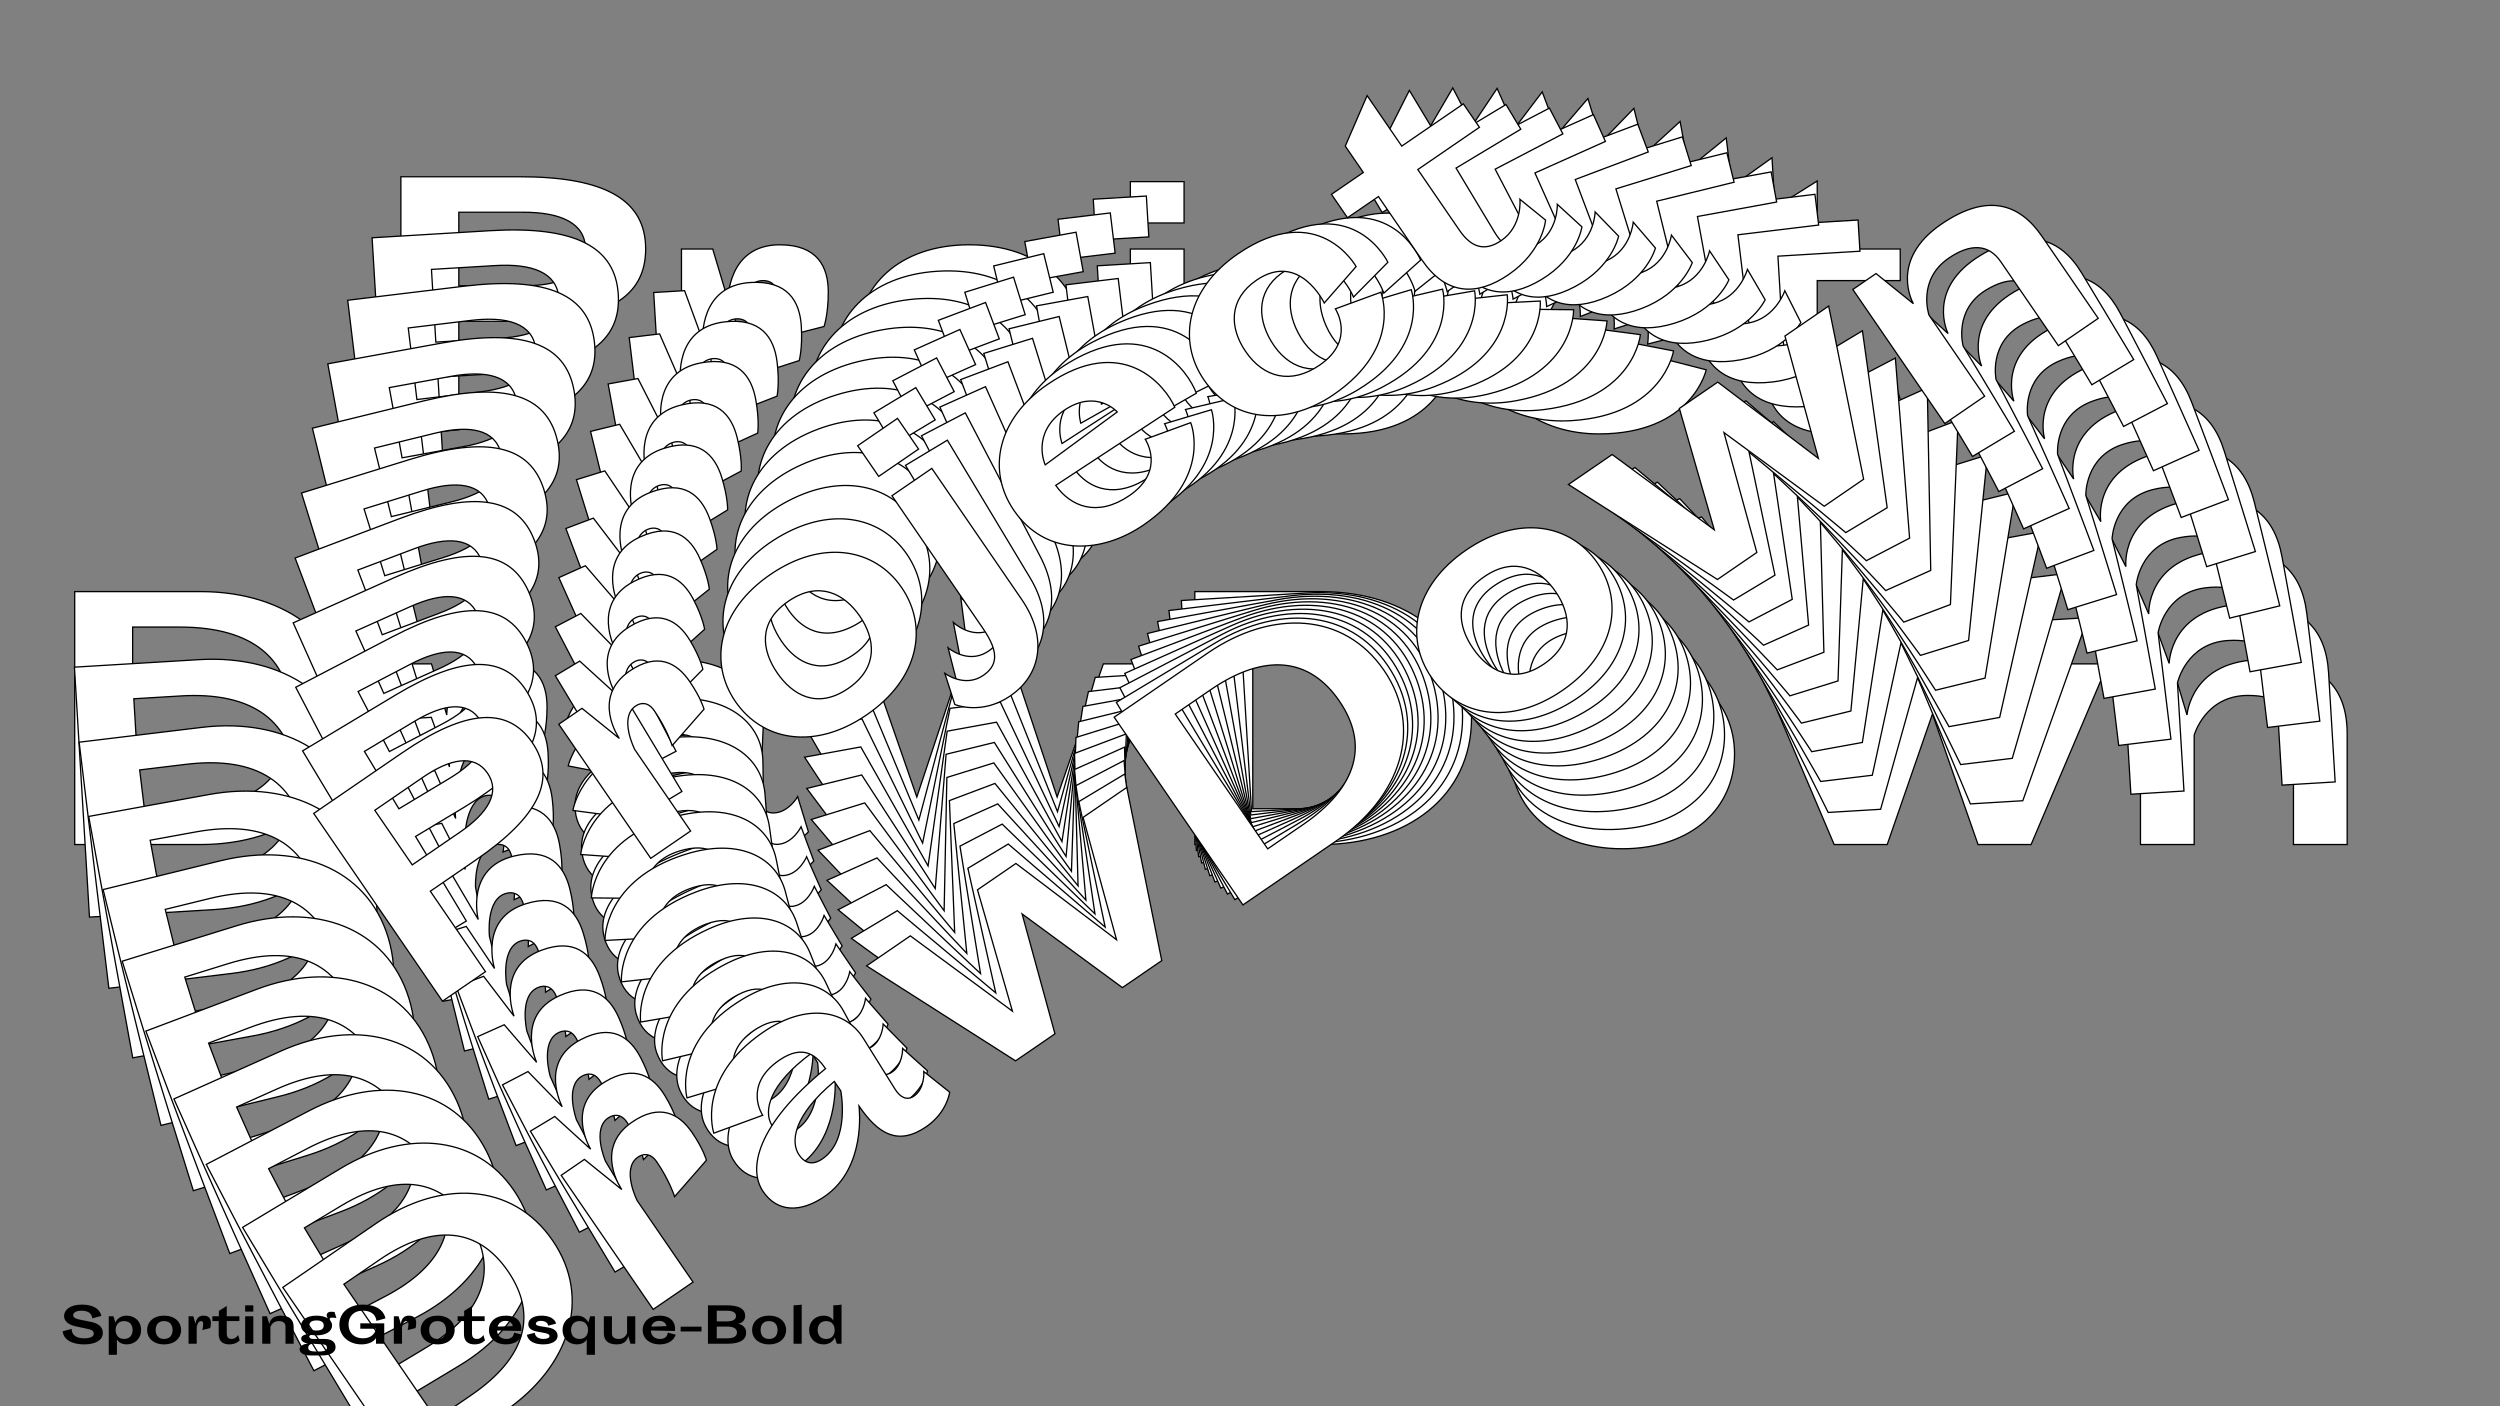<?xml version="1.0"?>
<svg xmlns="http://www.w3.org/2000/svg" width="1920" height="1080" viewBox="-960 -540 1920 1080">
    <rect x="-960" y="-540" width="1920" height="1080" fill="#808080" stroke="none"/>
    <path d="M-652.13,-404.25L-652.13,-210L-607.63,-210L-607.63,-293.25L-560.63,-293.25C-494.13,-293.25 -464.13,-311.75 -464.13,-348.75C-464.13,-385.75 -494.13,-404.25 -560.63,-404.25ZM-607.63,-320.50L-607.63,-377L-558.13,-377C-529.63,-377 -510.38,-368.75 -510.38,-348.75C-510.38,-328.75 -529.63,-320.50 -558.13,-320.50ZM-395.38,-294.25C-395.38,-294.25 -391.38,-324.50 -373.88,-324.50C-369.13,-324.50 -362.88,-322.25 -362.88,-312C-362.88,-293 -367.13,-279 -367.13,-279L-327.13,-289.25C-327.13,-289.25 -323.88,-298.50 -323.88,-315.75C-323.88,-335.25 -332.38,-352 -361.13,-352C-401.38,-352 -400.88,-309.50 -400.88,-309.50L-412.63,-348.75L-436.63,-348.75L-436.63,-210L-395.38,-210ZM-301.38,-279.50C-301.38,-238.75 -269.38,-206.75 -215.63,-206.75C-161.38,-206.75 -129.38,-238.75 -129.38,-279.50C-129.38,-320 -161.38,-352 -215.63,-352C-269.38,-352 -301.38,-320 -301.38,-279.50ZM-258.13,-279.50C-258.13,-302.25 -247.88,-324.50 -215.63,-324.50C-183.63,-324.50 -172.63,-302.25 -172.63,-279.50C-172.63,-256.75 -183.63,-234.25 -215.63,-234.25C-247.88,-234.25 -258.13,-256.75 -258.13,-279.50ZM-91.88,-368.75L-50.63,-368.75L-50.63,-400.50L-91.88,-400.50ZM-91.88,-211.25C-91.88,-186.25 -99.88,-178.25 -114.38,-178.25C-133.63,-178.25 -140.38,-198.25 -140.38,-198.25L-148.38,-171.50C-148.38,-171.50 -135.13,-150.75 -105.13,-150.75C-74.63,-150.75 -50.63,-172.25 -50.63,-213.25L-50.63,-348.75L-91.88,-348.75ZM28.38,-277L149.88,-274.50C153.63,-294.25 149.38,-352 71.13,-352C19.38,-352 -13.13,-320.75 -13.13,-279.50C-13.13,-232.50 26.38,-206.75 71.13,-206.75C143.13,-206.75 153.63,-256 153.63,-256L113.63,-266.25C113.63,-266.25 113.38,-234.25 75.38,-234.25C41.63,-234.25 28.63,-255.50 28.38,-277ZM107.13,-299L30.88,-296.50C30.88,-296.50 35.88,-325.75 70.38,-325.75C103.63,-325.75 107.13,-299 107.13,-299ZM310.38,-266.25C310.38,-266.25 309.88,-234.25 272.13,-234.25C242.63,-234.25 226.63,-252.25 226.63,-279.50C226.63,-304.25 239.88,-324.50 268.63,-324.50C312.88,-324.50 305.38,-275.75 305.38,-275.75L345.38,-286C345.38,-286 351.63,-352 268.13,-352C216.13,-352 183.63,-320.75 183.63,-279.50C183.63,-232.50 223.13,-206.75 267.88,-206.75C339.63,-206.75 350.38,-256 350.38,-256ZM362.88,-324.50L394.88,-324.50L394.88,-258.50C394.88,-222.75 415.38,-206.75 448.88,-206.75C484.63,-206.75 501.13,-227.25 501.13,-227.25L493.13,-254.25C493.13,-254.25 482.13,-234.25 460.13,-234.25C442.38,-234.25 435.63,-244.50 435.63,-261.50L435.63,-324.50L499.38,-324.50L499.38,-348.75L435.63,-348.75L435.63,-401L395.88,-376L395.88,-348.75L362.88,-348.75ZM-805.88,-85.65L-902.63,-85.65L-902.63,108.60L-805.88,108.60C-739.63,108.60 -690.13,71.60 -690.13,11.60C-690.13,-48.65 -739.63,-85.65 -805.88,-85.65ZM-858.13,-58.40L-821.63,-58.40C-764.88,-58.40 -736.38,-32.90 -736.38,11.60C-736.38,56.10 -764.88,81.10 -821.63,81.10L-858.13,81.10ZM-611.38,24.35C-611.38,24.35 -607.38,-5.90 -589.88,-5.90C-585.13,-5.90 -578.88,-3.65 -578.88,6.60C-578.88,25.60 -583.13,39.60 -583.13,39.60L-543.13,29.35C-543.13,29.35 -539.88,20.10 -539.88,2.85C-539.88,-16.65 -548.38,-33.40 -577.13,-33.40C-617.38,-33.40 -616.88,9.10 -616.88,9.10L-628.63,-30.15L-652.63,-30.15L-652.63,108.60L-611.38,108.60ZM-376.13,70.60L-373.88,18.85C-372.88,-9.40 -396.63,-33.40 -441.63,-33.40C-511.63,-33.40 -524.88,13.85 -524.88,13.85L-481.88,24.85C-481.88,24.85 -481.63,-5.90 -443.63,-5.90C-418.13,-5.90 -415.13,9.60 -415.13,22.35C-491.13,28.85 -518.38,55.60 -518.38,78.85C-518.38,99.85 -502.88,111.85 -477.38,111.85C-434.38,111.85 -410.88,67.10 -409.63,64.85C-409.63,92.85 -402.13,111.85 -372.38,111.85C-350.63,111.85 -339.13,98.85 -339.13,98.85L-347.38,71.85C-347.38,71.85 -354.63,84.35 -366.13,84.35C-373.63,84.35 -376.38,78.35 -376.13,70.60ZM-475.38,70.35C-475.38,57.10 -460.63,39.85 -415.13,35.60L-415.13,45.35C-415.13,45.35 -431.88,84.35 -460.88,84.35C-473.38,84.35 -475.38,76.35 -475.38,70.35ZM-277.63,108.60L-236.88,108.60L-202.13,8.35L-167.13,108.60L-126.38,108.60L-67.38,-30.15L-112.63,-30.15L-148.13,72.10L-182.13,-30.15L-221.88,-30.15L-255.88,72.10L-291.38,-30.15L-336.63,-30.15ZM54.38,-85.65L-42.38,-85.65L-42.38,108.60L54.38,108.60C120.63,108.60 170.13,71.60 170.13,11.60C170.13,-48.65 120.63,-85.65 54.38,-85.65ZM2.13,-58.40L38.63,-58.40C95.38,-58.40 123.88,-32.90 123.88,11.60C123.88,56.10 95.38,81.10 38.63,81.10L2.13,81.10ZM200.13,39.10C200.13,79.85 232.13,111.85 285.88,111.85C340.13,111.85 372.13,79.85 372.13,39.10C372.13,-1.40 340.13,-33.40 285.88,-33.40C232.13,-33.40 200.13,-1.40 200.13,39.10ZM243.38,39.10C243.38,16.35 253.63,-5.90 285.88,-5.90C317.88,-5.90 328.88,16.35 328.88,39.10C328.88,61.85 317.88,84.35 285.88,84.35C253.63,84.35 243.38,61.85 243.38,39.10ZM448.63,108.60L489.38,108.60L524.13,8.35L559.13,108.60L599.88,108.60L658.88,-30.15L613.63,-30.15L578.13,72.10L544.13,-30.15L504.38,-30.15L470.38,72.10L434.88,-30.15L389.63,-30.15ZM801.38,108.60L842.63,108.60L842.63,23.60C842.63,-11.65 823.63,-33.40 777.63,-33.40C722.63,-33.40 719.63,9.10 719.63,9.10L707.88,-30.15L683.88,-30.15L683.88,108.60L725.13,108.60L725.13,24.60C725.13,24.60 733.63,-5.90 766.38,-5.90C788.63,-5.90 801.38,3.10 801.38,21.60Z" fill="#ffffff" stroke="#000000"/>
    <path d="M-674.23,-357.38L-662.68,-165.42L-618.70,-168.06L-623.66,-250.33L-577.21,-253.13C-511.49,-257.08 -482.95,-277.15 -485.15,-313.71C-487.35,-350.28 -518.10,-366.77 -583.81,-362.82ZM-625.28,-277.26L-628.64,-333.09L-579.72,-336.04C-551.56,-337.73 -532.04,-330.73 -530.85,-310.96C-529.66,-291.20 -548.20,-281.90 -576.36,-280.20ZM-413.97,-263.94C-413.97,-263.94 -411.81,-294.07 -394.52,-295.12C-389.83,-295.40 -383.52,-293.55 -382.91,-283.42C-381.78,-264.64 -385.14,-250.55 -385.14,-250.55L-346.22,-263.06C-346.22,-263.06 -343.56,-272.40 -344.59,-289.44C-345.75,-308.71 -355.14,-324.76 -383.56,-323.05C-423.33,-320.66 -420.31,-278.69 -420.31,-278.69L-434.25,-316.77L-457.97,-315.35L-449.72,-178.23L-408.96,-180.69ZM-320.20,-254.96C-317.77,-214.69 -284.25,-184.97 -231.13,-188.17C-177.52,-191.39 -147.80,-224.92 -150.22,-265.19C-152.63,-305.21 -186.16,-334.93 -239.77,-331.70C-292.89,-328.51 -322.61,-294.98 -320.20,-254.96ZM-277.46,-257.53C-278.81,-280.01 -270.00,-302.61 -238.13,-304.53C-206.51,-306.43 -194.32,-285.10 -192.97,-262.62C-191.61,-240.13 -201.14,-217.25 -232.77,-215.34C-264.64,-213.42 -276.10,-235.05 -277.46,-257.53ZM-118.48,-355.62L-77.71,-358.07L-79.60,-389.45L-120.36,-386.99ZM-109.11,-199.97C-107.62,-175.27 -115.05,-166.89 -129.38,-166.02C-148.40,-164.88 -156.26,-184.24 -156.26,-184.24L-162.58,-157.33C-162.58,-157.33 -148.25,-137.61 -118.60,-139.40C-88.46,-141.21 -66.02,-163.89 -68.46,-204.40L-76.52,-338.31L-117.29,-335.85ZM5.81,-272.10L126.03,-276.86C128.56,-296.60 120.93,-353.41 43.60,-348.76C-7.54,-345.68 -37.80,-312.87 -35.35,-272.10C-32.55,-225.66 8.02,-202.56 52.24,-205.22C123.39,-209.50 130.84,-258.80 130.84,-258.80L90.70,-266.55C90.70,-266.55 92.35,-234.91 54.80,-232.65C21.45,-230.64 7.34,-250.87 5.81,-272.10ZM82.33,-298.53L7.12,-291.52C7.12,-291.52 10.33,-320.72 44.42,-322.77C77.28,-324.75 82.33,-298.53 82.33,-298.53ZM285.13,-278.25C285.13,-278.25 286.54,-246.60 249.23,-244.35C220.08,-242.60 203.20,-259.43 201.58,-286.36C200.11,-310.82 212.00,-331.62 240.41,-333.33C284.14,-335.96 279.62,-287.34 279.62,-287.34L318.54,-299.85C318.54,-299.85 320.79,-365.44 238.28,-360.48C186.89,-357.38 156.63,-324.57 159.09,-283.81C161.88,-237.36 202.45,-214.26 246.67,-216.92C317.57,-221.19 325.27,-270.50 325.27,-270.50ZM333.55,-338.94L365.17,-340.84L369.09,-275.62C371.22,-240.29 392.43,-225.70 425.54,-227.69C460.86,-229.82 475.95,-251.06 475.95,-251.06L466.44,-277.26C466.44,-277.26 456.76,-256.84 435.02,-255.53C417.48,-254.48 410.20,-264.21 409.19,-281.01L405.44,-343.26L468.44,-347.06L466.99,-371.02L404.00,-367.23L400.89,-418.86L363.09,-391.79L364.71,-364.86L332.10,-362.90ZM-807.22,-33.39L-902.83,-27.63L-891.28,164.33L-795.67,158.57C-730.20,154.63 -683.48,115.13 -687.05,55.83C-690.63,-3.71 -741.75,-37.33 -807.22,-33.39ZM-857.23,-3.35L-821.16,-5.52C-765.08,-8.90 -735.40,14.61 -732.76,58.58C-730.11,102.56 -756.79,128.96 -812.87,132.33L-848.94,134.51ZM-608.47,63.75C-608.47,63.75 -606.32,33.62 -589.02,32.58C-584.33,32.29 -578.02,34.15 -577.41,44.27C-576.28,63.05 -579.65,77.14 -579.65,77.14L-540.73,64.63C-540.73,64.63 -538.07,55.30 -539.09,38.25C-540.25,18.98 -549.65,2.93 -578.06,4.64C-617.83,7.04 -614.81,49.01 -614.81,49.01L-628.76,10.92L-652.48,12.34L-644.22,149.46L-603.46,147.01ZM-373.24,95.46L-374.10,44.19C-374.79,16.21 -399.69,-6.09 -444.16,-3.42C-513.33,0.75 -523.61,48.23 -523.61,48.23L-480.47,56.54C-480.47,56.54 -482.05,26.14 -444.50,23.88C-419.30,22.36 -415.41,37.50 -414.65,50.10C-489.37,61.04 -514.71,89.10 -513.33,112.07C-512.08,132.83 -496.05,143.76 -470.85,142.25C-428.35,139.69 -407.79,94.07 -406.69,91.77C-405.02,119.44 -396.48,137.77 -367.08,136.00C-345.59,134.71 -335.00,121.18 -335.00,121.18L-344.76,94.99C-344.76,94.99 -351.18,107.77 -362.54,108.45C-369.95,108.90 -373.03,103.13 -373.24,95.46ZM-471.34,101.12C-472.13,88.02 -458.58,70.10 -413.86,63.19L-413.28,72.83C-413.28,72.83 -427.52,112.36 -456.18,114.09C-468.53,114.83 -470.98,107.05 -471.34,101.12ZM-273.64,127.15L-233.37,124.73L-205.00,23.60L-164.45,120.58L-124.18,118.16L-74.12,-22.47L-118.84,-19.77L-147.84,83.38L-187.52,-15.64L-226.80,-13.28L-254.32,89.79L-295.48,-9.14L-340.20,-6.45ZM42.89,-84.55L-52.72,-78.80L-41.17,113.16L54.44,107.41C119.91,103.47 166.63,63.96 163.06,4.67C159.48,-54.87 108.36,-88.49 42.89,-84.55ZM-7.12,-54.52L28.95,-56.69C85.03,-60.06 114.71,-36.56 117.35,7.42C120.00,51.39 93.32,77.79 37.24,81.17L1.17,83.34ZM194.34,30.06C196.76,70.33 230.29,100.05 283.41,96.85C337.02,93.62 366.74,60.10 364.31,19.83C361.90,-20.20 328.38,-49.91 274.77,-46.69C221.65,-43.49 191.93,-9.97 194.34,30.06ZM237.08,27.48C235.73,5.00 244.53,-17.59 276.40,-19.51C308.03,-21.42 320.22,-0.08 321.57,22.40C322.93,44.88 313.39,67.77 281.77,69.67C249.90,71.59 238.43,49.97 237.08,27.48ZM444.05,83.96L484.31,81.53L512.69,-19.60L553.24,77.39L593.51,74.96L643.56,-65.66L598.85,-62.97L569.85,40.19L530.17,-58.84L490.89,-56.47L463.37,46.59L422.20,-52.34L377.49,-49.65ZM792.64,62.98L833.40,60.52L828.34,-23.47C826.25,-58.31 806.18,-78.67 760.72,-75.94C706.37,-72.67 705.93,-30.49 705.93,-30.49L691.99,-68.58L668.27,-67.15L676.52,69.97L717.29,67.51L712.29,-15.50C712.29,-15.50 718.88,-46.14 751.24,-48.09C773.23,-49.42 786.36,-41.28 787.46,-23.00Z" fill="#ffffff" stroke="#000000"/>
    <path d="M-692.96,-309.40L-670.12,-120.41L-626.83,-125.64L-636.61,-206.64L-590.89,-212.16C-526.19,-219.98 -499.17,-241.51 -503.52,-277.51C-507.87,-313.50 -539.23,-327.98 -603.93,-320.16ZM-639.82,-233.15L-646.46,-288.12L-598.30,-293.94C-570.57,-297.29 -550.87,-291.53 -548.52,-272.07C-546.17,-252.61 -563.93,-242.32 -591.66,-238.97ZM-430.23,-232.56C-430.23,-232.56 -429.89,-262.46 -412.86,-264.52C-408.24,-265.08 -401.90,-263.62 -400.69,-253.65C-398.46,-235.17 -400.95,-221.05 -400.95,-221.05L-363.24,-235.72C-363.24,-235.72 -361.16,-245.10 -363.19,-261.88C-365.48,-280.86 -375.72,-296.15 -403.69,-292.77C-442.85,-288.04 -437.37,-246.75 -437.37,-246.75L-453.42,-283.56L-476.77,-280.74L-460.46,-145.74L-420.32,-150.59ZM-337.04,-229.26C-332.25,-189.61 -297.35,-162.24 -245.06,-168.56C-192.28,-174.94 -164.91,-209.83 -169.70,-249.48C-174.46,-288.88 -209.35,-316.25 -262.13,-309.88C-314.43,-303.56 -341.80,-268.66 -337.04,-229.26ZM-294.96,-234.34C-297.63,-256.48 -290.28,-279.33 -258.90,-283.12C-227.77,-286.88 -214.45,-266.53 -211.77,-244.39C-209.10,-222.26 -217.16,-199.08 -248.29,-195.31C-279.67,-191.52 -292.29,-212.21 -294.96,-234.34ZM-143.70,-340.72L-103.57,-345.57L-107.30,-376.46L-147.43,-371.61ZM-125.19,-187.48C-122.25,-163.16 -129.09,-154.44 -143.20,-152.73C-161.93,-150.47 -170.85,-169.13 -170.85,-169.13L-175.49,-142.17C-175.49,-142.17 -160.16,-123.54 -130.97,-127.06C-101.29,-130.65 -80.47,-154.39 -85.29,-194.28L-101.22,-326.11L-141.35,-321.26ZM-15.92,-265.59L102.58,-277.44C103.91,-297.09 92.99,-352.78 16.85,-343.58C-33.49,-337.50 -61.44,-303.27 -56.59,-263.14C-51.07,-217.41 -9.61,-197.00 33.93,-202.26C103.98,-210.73 108.40,-259.88 108.40,-259.88L68.28,-265.15C68.28,-265.15 71.80,-233.99 34.83,-229.52C1.99,-225.55 -13.15,-244.70 -15.92,-265.59ZM58.11,-296.25L-15.78,-284.85C-15.78,-284.85 -14.36,-313.90 19.21,-317.95C51.56,-321.86 58.11,-296.25 58.11,-296.25ZM259.71,-288.28C259.71,-288.28 262.98,-257.08 226.25,-252.65C197.55,-249.18 179.87,-264.81 176.67,-291.32C173.76,-315.40 184.27,-336.66 212.24,-340.04C255.29,-345.24 253.72,-296.93 253.72,-296.93L291.44,-311.60C291.44,-311.60 289.76,-376.55 208.52,-366.74C157.93,-360.63 129.98,-326.40 134.83,-286.27C140.35,-240.54 181.81,-220.13 225.35,-225.39C295.16,-233.82 299.83,-283.00 299.83,-283.00ZM303.94,-351.12L335.07,-354.88L342.83,-290.67C347.03,-255.89 368.86,-242.73 401.45,-246.67C436.23,-250.87 449.88,-272.75 449.88,-272.75L438.92,-298.08C438.92,-298.08 430.57,-277.33 409.16,-274.74C391.89,-272.66 384.12,-281.84 382.12,-298.38L374.72,-359.67L436.74,-367.16L433.89,-390.76L371.87,-383.26L365.73,-434.10L329.99,-405.10L333.19,-378.59L301.09,-374.71ZM-805.09,18.64L-899.22,30.01L-876.39,219.00L-782.26,207.63C-717.80,199.85 -673.99,158.03 -681.05,99.65C-688.13,41.03 -740.64,10.85 -805.09,18.64ZM-852.73,51.30L-817.21,47.01C-762.00,40.33 -731.27,61.79 -726.04,105.09C-720.81,148.38 -745.60,176.06 -800.82,182.73L-836.33,187.02ZM-602.93,102.80C-602.93,102.80 -602.59,72.90 -585.57,70.84C-580.95,70.29 -574.60,71.74 -573.40,81.71C-571.16,100.20 -573.65,114.32 -573.65,114.32L-535.94,99.64C-535.94,99.64 -533.87,90.26 -535.89,73.48C-538.18,54.51 -548.42,39.21 -576.40,42.59C-615.56,47.32 -610.07,88.61 -610.07,88.61L-626.12,51.80L-649.47,54.63L-633.16,189.62L-593.03,184.77ZM-368.61,120.15L-372.51,69.53C-374.85,41.93 -400.78,21.37 -444.56,26.66C-512.67,34.89 -520.01,82.42 -520.01,82.42L-476.88,88.07C-476.88,88.07 -480.25,58.12 -443.28,53.65C-418.47,50.66 -413.73,65.38 -412.23,77.79C-485.41,93.05 -508.77,122.27 -506.04,144.89C-503.57,165.33 -487.08,175.18 -462.27,172.18C-420.44,167.13 -402.83,120.83 -401.88,118.49C-398.59,145.73 -389.06,163.34 -360.12,159.84C-338.95,157.28 -329.29,143.28 -329.29,143.28L-340.49,117.98C-340.49,117.98 -346.08,131.00 -357.27,132.35C-364.56,133.23 -367.95,127.72 -368.61,120.15ZM-465.21,131.57C-466.76,118.68 -454.44,100.16 -410.67,90.68L-409.52,100.17C-409.52,100.17 -421.24,140.08 -449.45,143.49C-461.61,144.96 -464.50,137.41 -465.21,131.57ZM-268.31,145.54L-228.67,140.75L-206.64,39.13L-160.80,132.55L-121.16,127.76L-80.06,-14.17L-124.09,-8.85L-146.61,94.81L-191.71,-0.68L-230.38,3.99L-251.44,107.47L-298.00,12.16L-342.02,17.48ZM31.87,-82.47L-62.27,-71.10L-39.43,117.89L54.70,106.52C119.15,98.73 162.97,56.91 155.91,-1.46C148.83,-60.08 96.32,-90.26 31.87,-82.47ZM-15.77,-49.82L19.74,-54.11C74.96,-60.78 105.68,-39.32 110.91,3.97C116.15,47.27 91.36,74.94 36.14,81.61L0.63,85.90ZM188.33,21.77C193.12,61.41 228.02,88.79 280.31,82.47C333.09,76.09 360.47,41.20 355.68,1.55C350.92,-37.85 316.02,-65.23 263.24,-58.85C210.94,-52.53 183.57,-17.64 188.33,21.77ZM230.41,16.68C227.74,-5.45 235.09,-28.30 266.47,-32.09C297.61,-35.86 310.92,-15.50 313.60,6.63C316.27,28.77 308.21,51.95 277.08,55.71C245.70,59.50 233.09,38.82 230.41,16.68ZM438.27,60.18L477.92,55.39L499.95,-46.24L545.78,47.19L585.43,42.40L626.52,-99.53L582.50,-94.21L559.98,9.44L514.88,-86.04L476.21,-81.37L455.14,22.11L408.59,-73.20L364.56,-67.88ZM781.47,18.71L821.61,13.86L811.62,-68.84C807.47,-103.13 786.43,-122.06 741.68,-116.65C688.16,-110.19 690.24,-68.49 690.24,-68.49L674.20,-105.29L650.85,-102.47L667.15,32.52L707.29,27.67L697.41,-54.05C697.41,-54.05 702.10,-84.72 733.96,-88.57C755.61,-91.19 769.07,-83.93 771.25,-65.93Z" fill="#ffffff" stroke="#000000"/>
    <path d="M-708.25,-260.58L-674.45,-75.21L-631.99,-82.96L-646.47,-162.40L-601.62,-170.58C-538.16,-182.15 -512.75,-205.02 -519.19,-240.33C-525.63,-275.64 -557.47,-288.07 -620.93,-276.50ZM-651.21,-188.40L-661.04,-242.32L-613.81,-250.93C-586.61,-255.89 -566.80,-251.37 -563.32,-232.28C-559.84,-213.20 -576.78,-201.97 -603.98,-197.01ZM-444.10,-200.28C-444.10,-200.28 -445.55,-229.84 -428.85,-232.89C-424.31,-233.72 -417.96,-232.66 -416.18,-222.87C-412.87,-204.74 -414.49,-190.64 -414.49,-190.64L-378.10,-207.39C-378.10,-207.39 -376.61,-216.78 -379.61,-233.24C-383.00,-251.85 -394.03,-266.35 -421.47,-261.35C-459.87,-254.35 -452.00,-213.88 -452.00,-213.88L-470.04,-249.29L-492.95,-245.11L-468.81,-112.71L-429.44,-119.88ZM-351.83,-202.56C-344.74,-163.68 -308.64,-138.71 -257.35,-148.06C-205.58,-157.50 -180.61,-193.60 -187.70,-232.49C-194.75,-271.14 -230.85,-296.10 -282.62,-286.67C-333.91,-277.31 -358.88,-241.21 -351.83,-202.56ZM-310.56,-210.09C-314.52,-231.80 -308.61,-254.81 -277.83,-260.42C-247.30,-265.99 -232.93,-246.67 -228.97,-224.96C-225.01,-203.25 -231.60,-179.87 -262.13,-174.30C-292.91,-168.69 -306.60,-188.38 -310.56,-210.09ZM-167.44,-324.18L-128.08,-331.36L-133.60,-361.66L-172.97,-354.48ZM-140.04,-173.88C-135.69,-150.03 -141.93,-141.00 -155.77,-138.48C-174.14,-135.13 -184.06,-153.04 -184.06,-153.04L-187.04,-126.12C-187.04,-126.12 -170.79,-108.63 -142.16,-113.85C-113.05,-119.15 -93.89,-143.84 -101.02,-182.97L-124.60,-312.27L-163.96,-305.10ZM-36.73,-257.55L79.65,-276.30C79.79,-295.80 65.69,-350.17 -8.98,-336.56C-58.37,-327.55 -83.94,-292.08 -76.77,-252.71C-68.59,-207.86 -26.41,-190.16 16.29,-197.95C85.00,-210.48 86.45,-259.30 86.45,-259.30L46.49,-262.12C46.49,-262.12 51.82,-231.54 15.56,-224.93C-16.65,-219.06 -32.75,-237.08 -36.73,-257.55ZM34.59,-292.24L-37.74,-276.59C-37.74,-276.59 -38.05,-305.37 -5.13,-311.38C26.60,-317.16 34.59,-292.24 34.59,-292.24ZM234.25,-296.36C234.25,-296.36 239.34,-265.73 203.31,-259.16C175.16,-254.03 156.76,-268.42 152.02,-294.43C147.71,-318.05 156.83,-339.68 184.27,-344.68C226.50,-352.38 227.82,-304.55 227.82,-304.55L264.21,-321.29C264.21,-321.29 258.69,-385.36 179.01,-370.83C129.39,-361.79 103.81,-326.31 110.99,-286.95C119.16,-242.10 161.34,-224.40 204.04,-232.18C272.51,-244.67 274.20,-293.53 274.20,-293.53ZM274.21,-361.08L304.75,-366.64L316.23,-303.66C322.45,-269.55 344.80,-257.85 376.76,-263.67C410.88,-269.89 423.06,-292.33 423.06,-292.33L410.73,-316.70C410.73,-316.70 403.71,-295.70 382.71,-291.87C365.78,-288.79 357.55,-297.39 354.59,-313.62L343.63,-373.73L404.47,-384.83L400.25,-407.97L339.41,-396.88L330.32,-446.74L296.74,-415.96L301.48,-389.96L269.99,-384.22ZM-799.53,70.20L-891.86,87.03L-858.06,272.40L-765.74,255.57C-702.52,244.04 -661.72,200.12 -672.16,142.86C-682.64,85.37 -736.31,58.67 -799.53,70.20ZM-844.65,105.30L-809.82,98.95C-755.67,89.07 -724.03,108.45 -716.29,150.91C-708.55,193.38 -731.40,222.19 -785.55,232.07L-820.38,238.42ZM-594.79,141.33C-594.79,141.33 -596.24,111.77 -579.54,108.72C-575.00,107.90 -568.65,108.96 -566.86,118.74C-563.56,136.87 -565.18,150.97 -565.18,150.97L-528.79,134.23C-528.79,134.23 -527.30,124.83 -530.30,108.37C-533.69,89.76 -544.72,75.26 -572.15,80.26C-610.56,87.26 -602.69,127.73 -602.69,127.73L-620.73,92.32L-643.64,96.50L-619.49,228.90L-580.13,221.73ZM-362.25,144.53L-369.11,94.76C-373.07,67.63 -399.91,48.86 -442.85,56.69C-509.65,68.87 -514.07,116.26 -514.07,116.26L-471.13,119.28C-471.13,119.28 -476.24,89.89 -439.97,83.28C-415.64,78.84 -410.08,93.11 -407.86,105.28C-479.26,124.70 -500.61,154.97 -496.56,177.16C-492.91,197.20 -476.03,205.95 -451.69,201.51C-410.66,194.03 -396.02,147.24 -395.22,144.88C-390.35,171.59 -379.89,188.42 -351.50,183.24C-330.74,179.46 -322.03,165.05 -322.03,165.05L-334.60,140.72C-334.60,140.72 -339.34,153.91 -350.32,155.91C-357.47,157.22 -361.14,151.97 -362.25,144.53ZM-457.01,161.56C-459.31,148.92 -448.24,129.89 -405.56,117.92L-403.86,127.22C-403.86,127.22 -413.06,167.35 -440.73,172.40C-452.66,174.58 -455.96,167.29 -457.01,161.56ZM-261.64,163.66L-222.76,156.57L-207.04,54.86L-156.20,144.43L-117.31,137.34L-85.15,-5.33L-128.33,2.54L-144.42,106.30L-194.65,14.64L-232.58,21.55L-247.24,125.04L-298.91,33.65L-342.09,41.52ZM21.38,-79.47L-70.95,-62.64L-37.15,122.73L55.17,105.89C118.39,94.37 159.19,50.45 148.75,-6.81C138.27,-64.30 84.60,-91.00 21.38,-79.47ZM-23.74,-44.38L11.09,-50.73C65.24,-60.60 96.87,-41.23 104.62,1.24C112.36,43.70 89.51,72.52 35.36,82.39L0.53,88.74ZM182.16,14.21C189.26,53.10 225.36,78.07 276.65,68.72C328.42,59.28 353.39,23.17 346.30,-15.71C339.25,-54.36 303.15,-79.33 251.38,-69.89C200.09,-60.54 175.12,-24.44 182.16,14.21ZM223.44,6.69C219.48,-15.02 225.39,-38.04 256.16,-43.65C286.70,-49.22 301.07,-29.90 305.03,-8.19C308.99,13.52 302.40,36.91 271.87,42.47C241.09,48.08 227.40,28.40 223.44,6.69ZM431.39,37.30L470.28,30.21L486.00,-71.50L536.84,18.07L575.73,10.98L607.89,-131.69L564.71,-123.82L548.62,-20.06L498.38,-111.72L460.45,-104.81L445.80,-1.32L394.13,-92.71L350.95,-84.84ZM768.01,-24.08L807.37,-31.25L792.59,-112.37C786.45,-146.01 764.54,-163.45 720.64,-155.45C668.16,-145.88 672.69,-104.80 672.69,-104.80L654.65,-140.21L631.74,-136.04L655.88,-3.63L695.25,-10.81L680.63,-90.97C680.63,-90.97 683.44,-121.55 714.69,-127.25C735.92,-131.12 749.66,-124.75 752.87,-107.10Z" fill="#ffffff" stroke="#000000"/>
    <path d="M-720.08,-211.15L-675.67,-30.03L-634.18,-40.21L-653.21,-117.83L-609.39,-128.57C-547.39,-143.77 -523.65,-167.88 -532.11,-202.38C-540.57,-236.88 -572.77,-247.27 -634.77,-232.07ZM-659.44,-143.23L-672.36,-195.91L-626.21,-207.23C-599.64,-213.75 -579.80,-210.45 -575.23,-191.81C-570.66,-173.16 -586.72,-161.07 -613.29,-154.55ZM-455.55,-167.28C-455.55,-167.28 -458.73,-196.40 -442.42,-200.40C-437.99,-201.49 -431.65,-200.82 -429.30,-191.26C-424.96,-173.55 -425.72,-159.52 -425.72,-159.52L-390.77,-178.23C-390.77,-178.23 -389.85,-187.59 -393.80,-203.68C-398.25,-221.86 -410.01,-235.53 -436.82,-228.96C-474.34,-219.76 -464.16,-180.25 -464.16,-180.25L-484.09,-214.15L-506.47,-208.67L-474.74,-79.30L-436.28,-88.73ZM-364.53,-175.02C-355.21,-137.03 -318.06,-114.51 -267.95,-126.80C-217.36,-139.20 -194.84,-176.35 -204.16,-214.35C-213.42,-252.11 -250.57,-274.63 -301.15,-262.22C-351.27,-249.94 -373.79,-212.78 -364.53,-175.02ZM-324.20,-184.91C-329.41,-206.12 -324.94,-229.21 -294.87,-236.58C-265.03,-243.90 -249.69,-225.67 -244.49,-204.46C-239.29,-183.25 -244.40,-159.75 -274.23,-152.44C-304.30,-145.06 -319.00,-163.70 -324.20,-184.91ZM-189.60,-306.13L-151.14,-315.56L-158.40,-345.17L-196.86,-335.74ZM-153.59,-159.28C-147.88,-135.97 -153.51,-126.69 -167.03,-123.37C-184.98,-118.97 -195.84,-136.08 -195.84,-136.08L-197.18,-109.31C-197.18,-109.31 -180.09,-92.99 -152.12,-99.85C-123.68,-106.82 -106.22,-132.35 -115.59,-170.58L-146.57,-296.92L-185.03,-287.49ZM-56.51,-248.08L57.35,-273.53C56.33,-292.80 39.16,-345.67 -33.79,-327.78C-82.05,-315.95 -105.20,-279.38 -95.77,-240.92C-85.03,-197.10 -42.31,-182.12 -0.59,-192.35C66.54,-208.82 65.07,-257.14 65.07,-257.14L25.44,-257.55C25.44,-257.55 32.52,-227.65 -2.91,-218.97C-34.38,-211.25 -51.36,-228.09 -56.51,-248.08ZM11.89,-286.60L-58.63,-266.83C-58.63,-266.83 -60.66,-295.25 -28.49,-303.14C2.51,-310.74 11.89,-286.60 11.89,-286.60ZM208.88,-302.53C208.88,-302.53 215.73,-272.58 180.53,-263.95C153.03,-257.20 134.00,-270.33 127.77,-295.74C122.11,-318.81 129.83,-340.72 156.64,-347.30C197.90,-357.41 202.05,-310.24 202.05,-310.24L237.00,-328.95C237.00,-328.95 227.74,-391.91 149.88,-372.82C101.40,-360.93 78.24,-324.37 87.67,-285.91C98.42,-242.08 141.14,-227.11 182.86,-237.34C249.76,-253.74 248.52,-302.12 248.52,-302.12ZM244.51,-368.84L274.35,-376.16L289.44,-314.62C297.61,-281.29 320.38,-271.06 351.62,-278.72C384.95,-286.89 395.65,-309.78 395.65,-309.78L382.02,-333.12C382.02,-333.12 376.33,-311.96 355.82,-306.93C339.27,-302.87 330.63,-310.89 326.75,-326.74L312.34,-385.48L371.78,-400.05L366.24,-422.66L306.80,-408.09L294.85,-456.80L263.51,-424.41L269.74,-399.00L238.97,-391.45ZM-790.60,121.06L-880.80,143.18L-836.39,324.30L-746.19,302.18C-684.42,287.03 -646.72,241.21 -660.44,185.27C-674.21,129.10 -728.83,105.91 -790.60,121.06ZM-833.08,158.41L-799.05,150.07C-746.14,137.09 -713.74,154.35 -703.56,195.85C-693.39,237.34 -714.25,267.16 -767.16,280.14L-801.19,288.48ZM-584.10,179.16C-584.10,179.16 -587.29,150.04 -570.97,146.04C-566.54,144.95 -560.20,145.62 -557.86,155.18C-553.51,172.89 -554.27,186.92 -554.27,186.92L-519.32,168.21C-519.32,168.21 -518.41,158.85 -522.35,142.76C-526.81,124.58 -538.56,110.91 -565.37,117.48C-602.90,126.68 -592.71,166.19 -592.71,166.19L-612.64,132.28L-635.02,137.77L-603.30,267.14L-564.84,257.71ZM-354.18,168.49L-363.92,119.73C-369.44,93.16 -397.07,76.21 -439.03,86.50C-504.30,102.50 -505.85,149.59 -505.85,149.59L-463.24,150.01C-463.24,150.01 -470.04,121.29 -434.61,112.60C-410.83,106.77 -404.49,120.53 -401.58,132.42C-470.95,155.86 -490.24,187.03 -484.93,208.71C-480.13,228.29 -462.93,235.93 -439.16,230.10C-399.06,220.27 -387.38,173.17 -386.73,170.79C-380.33,196.90 -368.99,212.90 -341.26,206.10C-320.98,201.12 -313.23,186.37 -313.23,186.37L-327.09,163.09C-327.09,163.09 -330.99,176.40 -341.72,179.03C-348.71,180.74 -352.64,175.78 -354.18,168.49ZM-446.78,190.95C-449.81,178.60 -440.00,159.14 -398.55,144.78L-396.32,153.87C-396.32,153.87 -403.02,194.06 -430.06,200.69C-441.71,203.55 -445.41,196.55 -446.78,190.95ZM-253.66,181.40L-215.66,172.09L-206.18,70.67L-150.63,156.14L-112.63,146.82L-89.35,3.97L-131.54,14.31L-141.26,117.77L-196.34,30.20L-233.40,39.29L-241.72,142.40L-298.20,55.18L-340.39,65.53ZM11.48,-75.61L-78.72,-53.49L-34.31,127.62L55.89,105.50C117.66,90.35 155.36,44.54 141.64,-11.40C127.86,-67.58 73.25,-90.76 11.48,-75.61ZM-31.00,-38.26L3.03,-46.61C55.94,-59.58 88.34,-42.32 98.52,-0.83C108.69,40.66 87.83,70.49 34.92,83.46L0.89,91.81ZM175.90,7.38C185.21,45.37 222.37,67.89 272.48,55.60C323.06,43.20 345.58,6.05 336.27,-31.95C327.01,-69.71 289.86,-92.23 239.27,-79.82C189.16,-67.54 166.64,-30.38 175.90,7.38ZM216.22,-2.51C211.02,-23.72 215.49,-46.81 245.56,-54.18C275.40,-61.50 290.74,-43.27 295.94,-22.06C301.14,-0.85 296.03,22.65 266.19,29.96C236.13,37.34 221.42,18.70 216.22,-2.51ZM423.48,15.36L461.48,6.05L470.96,-95.37L526.51,-9.90L564.51,-19.21L587.79,-162.07L545.60,-151.73L535.88,-48.27L480.80,-135.84L443.74,-126.75L435.42,-23.64L378.94,-110.86L336.75,-100.51ZM752.38,-65.28L790.84,-74.71L771.41,-153.97C763.35,-186.83 740.66,-202.77 697.77,-192.25C646.49,-179.68 653.41,-139.36 653.41,-139.36L633.48,-173.27L611.10,-167.79L642.83,-38.42L681.29,-47.85L662.08,-126.17C662.08,-126.17 663.03,-156.55 693.57,-164.04C714.31,-169.13 728.26,-163.65 732.49,-146.40Z" fill="#ffffff" stroke="#000000"/>
    <path d="M-728.45,-161.35L-673.81,14.92L-633.43,2.40L-656.85,-73.14L-614.20,-86.36C-553.86,-105.07 -531.84,-130.29 -542.25,-163.87C-552.65,-197.44 -585.08,-205.79 -645.42,-187.08ZM-664.51,-97.87L-680.40,-149.14L-635.49,-163.06C-609.63,-171.08 -589.84,-169.00 -584.21,-150.86C-578.59,-132.71 -593.74,-119.81 -619.60,-111.79ZM-464.53,-133.75C-464.53,-133.75 -469.41,-162.32 -453.53,-167.25C-449.22,-168.58 -442.92,-168.30 -440.03,-159.00C-434.69,-141.76 -434.61,-127.86 -434.61,-127.86L-401.20,-148.41C-401.20,-148.41 -400.85,-157.72 -405.70,-173.37C-411.19,-191.06 -423.61,-203.87 -449.70,-195.78C-486.22,-184.46 -473.81,-146.04 -473.81,-146.04L-495.51,-178.35L-517.29,-171.60L-478.27,-45.70L-440.84,-57.30ZM-375.09,-146.80C-363.63,-109.83 -325.59,-89.79 -276.82,-104.91C-227.59,-120.17 -207.55,-158.21 -219.01,-195.18C-230.41,-231.93 -268.44,-251.97 -317.67,-236.71C-366.44,-221.59 -386.48,-183.55 -375.09,-146.80ZM-335.84,-158.97C-342.24,-179.61 -339.20,-202.68 -309.93,-211.76C-280.90,-220.76 -264.66,-203.66 -258.26,-183.02C-251.86,-162.37 -255.51,-138.86 -284.55,-129.86C-313.81,-120.79 -329.44,-138.33 -335.84,-158.97ZM-210.09,-286.72L-172.66,-298.32L-181.59,-327.13L-219.02,-315.53ZM-165.79,-143.80C-158.76,-121.11 -163.77,-111.60 -176.92,-107.53C-194.39,-102.11 -206.14,-118.36 -206.14,-118.36L-205.88,-91.84C-205.88,-91.84 -188.02,-76.74 -160.80,-85.17C-133.12,-93.75 -117.39,-120.01 -128.92,-157.22L-167.03,-280.17L-204.46,-268.57ZM-75.17,-237.28L35.79,-269.19C33.63,-288.17 13.53,-339.37 -57.47,-317.36C-104.43,-302.81 -125.13,-265.31 -113.53,-227.88C-100.31,-185.23 -57.22,-172.98 -16.62,-185.56C48.72,-205.81 44.39,-253.46 44.39,-253.46L5.21,-251.51C5.21,-251.51 13.99,-222.40 -20.49,-211.71C-51.12,-202.22 -68.89,-217.84 -75.17,-237.28ZM-9.90,-279.40L-78.38,-255.68C-78.38,-255.68 -82.07,-283.63 -50.77,-293.33C-20.60,-302.69 -9.90,-279.40 -9.90,-279.40ZM183.75,-306.85C183.75,-306.85 192.29,-277.67 158.04,-267.05C131.27,-258.75 111.69,-270.59 104.02,-295.31C97.06,-317.77 103.39,-339.87 129.48,-347.96C169.63,-360.41 176.54,-314.06 176.54,-314.06L209.95,-334.61C209.95,-334.61 197.06,-396.26 121.29,-372.77C74.10,-358.15 53.40,-320.65 65.00,-283.22C78.22,-240.57 121.31,-228.32 161.92,-240.90C227.02,-261.08 222.92,-308.80 222.92,-308.80ZM215.00,-374.47L244.04,-383.47L262.60,-323.58C272.66,-291.14 295.76,-282.39 326.16,-291.81C358.60,-301.87 367.80,-325.11 367.80,-325.11L352.95,-347.36C352.95,-347.36 348.59,-326.12 328.63,-319.93C312.52,-314.94 303.52,-322.34 298.73,-337.77L281.01,-394.93L338.86,-412.86L332.04,-434.87L274.19,-416.94L259.50,-464.35L230.46,-430.48L238.12,-405.76L208.18,-396.47ZM-778.35,171.00L-866.14,198.21L-811.51,374.47L-723.71,347.26C-663.60,328.63 -629.09,281.13 -645.96,226.69C-662.91,172.01 -718.23,152.36 -778.35,171.00ZM-818.10,210.42L-784.98,200.15C-733.48,184.19 -700.45,199.31 -687.93,239.69C-675.42,280.07 -694.25,310.78 -745.74,326.74L-778.86,337.00ZM-570.92,216.11C-570.92,216.11 -575.80,187.53 -559.92,182.61C-555.61,181.27 -549.31,181.56 -546.42,190.86C-541.08,208.10 -541.00,222.00 -541.00,222.00L-507.58,201.45C-507.58,201.45 -507.24,192.14 -512.09,176.49C-517.57,158.79 -530.00,145.98 -556.08,154.07C-592.61,165.39 -580.20,203.81 -580.20,203.81L-601.90,171.50L-623.68,178.25L-584.65,304.16L-547.22,292.55ZM-344.44,191.90L-356.96,144.31C-364.00,118.40 -392.30,103.30 -433.13,115.96C-496.65,135.65 -495.38,182.25 -495.38,182.25L-453.27,180.13C-453.27,180.13 -461.69,152.16 -427.21,141.47C-404.07,134.30 -396.99,147.52 -393.40,159.09C-460.54,186.37 -477.74,218.30 -471.20,239.40C-465.30,258.46 -447.86,264.99 -424.72,257.81C-385.70,245.72 -376.96,198.50 -376.46,196.11C-368.58,221.52 -356.43,236.65 -329.44,228.28C-309.70,222.16 -302.92,207.13 -302.92,207.13L-318.00,184.95C-318.00,184.95 -321.07,198.33 -331.50,201.57C-338.31,203.68 -342.49,199.01 -344.44,191.90ZM-434.57,219.59C-438.30,207.57 -429.77,187.77 -389.68,171.11L-386.94,179.96C-386.94,179.96 -391.16,220.06 -417.48,228.22C-428.82,231.73 -432.89,225.04 -434.57,219.59ZM-244.38,198.68L-207.40,187.22L-204.06,86.48L-144.11,167.60L-107.13,156.14L-92.62,13.64L-133.68,26.37L-137.13,129.14L-196.74,45.92L-232.81,57.10L-234.91,159.44L-295.88,76.65L-336.94,89.37ZM2.25,-70.96L-85.55,-43.75L-30.91,132.51L56.88,105.30C117.00,86.67 151.51,39.17 134.63,-15.28C117.69,-69.95 62.36,-89.60 2.25,-70.96ZM-37.50,-31.54L-4.38,-41.81C47.11,-57.77 80.15,-42.65 92.66,-2.27C105.18,38.11 86.35,68.81 34.86,84.78L1.74,95.04ZM169.59,1.24C181.05,38.22 219.09,58.25 267.86,43.13C317.09,27.88 337.13,-10.16 325.66,-47.14C314.27,-83.89 276.23,-103.92 227.01,-88.67C178.23,-73.55 158.20,-35.51 169.59,1.24ZM208.83,-10.93C202.44,-31.57 205.48,-54.64 234.74,-63.71C263.78,-72.71 280.02,-55.62 286.42,-34.97C292.82,-14.33 289.16,9.18 260.13,18.18C230.86,27.25 215.23,9.72 208.83,-10.93ZM414.63,-5.59L451.61,-17.05L454.94,-117.79L514.90,-36.67L551.87,-48.13L566.38,-190.63L525.32,-177.90L521.87,-75.14L462.26,-158.35L426.19,-147.17L424.10,-44.83L363.13,-127.63L322.07,-114.90ZM734.72,-104.81L772.15,-116.41L748.24,-193.54C738.32,-225.53 714.97,-239.92 673.22,-226.98C623.32,-211.51 632.55,-172.10 632.55,-172.10L610.85,-204.41L589.07,-197.66L628.10,-71.76L665.53,-83.36L641.90,-159.58C641.90,-159.58 641.03,-189.65 670.75,-198.86C690.94,-205.12 705.04,-200.54 710.25,-183.75Z" fill="#ffffff" stroke="#000000"/>
    <path d="M-733.35,-111.43L-668.91,59.42L-629.77,44.65L-657.39,-28.56L-616.05,-44.16C-557.57,-66.22 -537.32,-92.44 -549.59,-124.98C-561.87,-157.53 -594.39,-163.84 -652.88,-141.78ZM-666.43,-52.53L-685.17,-102.22L-641.64,-118.65C-616.57,-128.10 -596.90,-127.23 -590.27,-109.64C-583.63,-92.05 -597.83,-78.41 -622.89,-68.95ZM-471.05,-99.86C-471.05,-99.86 -477.56,-127.79 -462.17,-133.60C-457.99,-135.17 -451.75,-135.27 -448.35,-126.25C-442.05,-109.54 -441.14,-95.82 -441.14,-95.82L-409.36,-118.10C-409.36,-118.10 -409.57,-127.32 -415.29,-142.49C-421.76,-159.64 -434.79,-171.55 -460.08,-162.01C-495.48,-148.66 -480.94,-111.45 -480.94,-111.45L-504.30,-142.07L-525.41,-134.11L-479.38,-12.07L-443.10,-25.76ZM-383.48,-118.07C-369.96,-82.23 -331.20,-64.70 -283.92,-82.53C-236.21,-100.53 -218.68,-139.29 -232.20,-175.13C-245.64,-210.75 -284.40,-228.28 -332.11,-210.28C-379.39,-192.45 -396.91,-153.69 -383.48,-118.07ZM-345.44,-132.42C-352.99,-152.43 -351.35,-175.40 -322.99,-186.09C-294.84,-196.71 -277.79,-180.79 -270.24,-160.78C-262.69,-140.77 -264.90,-117.33 -293.05,-106.72C-321.41,-96.02 -337.89,-112.41 -345.44,-132.42ZM-228.83,-266.07L-192.55,-279.75L-203.08,-307.68L-239.36,-293.99ZM-176.58,-127.54C-168.28,-105.56 -172.67,-95.87 -185.42,-91.06C-202.35,-84.67 -214.92,-100.02 -214.92,-100.02L-213.08,-73.84C-213.08,-73.84 -194.55,-59.98 -168.16,-69.94C-141.34,-80.06 -127.36,-106.93 -140.96,-142.99L-185.91,-262.16L-222.19,-248.48ZM-92.63,-225.26L15.06,-263.37C11.81,-281.99 -11.09,-331.37 -79.91,-305.41C-125.43,-288.24 -143.64,-249.98 -129.96,-213.70C-114.37,-172.36 -71.08,-162.82 -31.72,-177.66C31.60,-201.55 24.50,-248.35 24.50,-248.35L-14.08,-244.09C-14.08,-244.09 -3.69,-215.86 -37.11,-203.26C-66.79,-192.06 -85.28,-206.44 -92.63,-225.26ZM-30.67,-270.74L-96.90,-243.24C-96.90,-243.24 -102.21,-270.63 -71.86,-282.07C-42.62,-293.10 -30.67,-270.74 -30.67,-270.74ZM158.96,-309.36C158.96,-309.36 169.14,-281.05 135.93,-268.53C109.99,-258.74 89.95,-269.27 80.91,-293.23C72.69,-315.00 77.63,-337.21 102.92,-346.74C141.83,-361.42 151.41,-316.06 151.41,-316.06L183.19,-338.34C183.19,-338.34 166.79,-398.47 93.35,-370.76C47.62,-353.51 29.40,-315.25 43.09,-278.97C58.68,-237.63 101.96,-228.09 141.32,-242.93C204.42,-266.74 197.54,-313.62 197.54,-313.62ZM185.81,-378.01L213.95,-388.63L235.85,-330.58C247.71,-299.14 271.05,-291.87 300.51,-302.98C331.95,-314.84 339.67,-338.34 339.67,-338.34L323.67,-359.44C323.67,-359.44 320.63,-338.20 301.28,-330.90C285.67,-325.01 276.33,-331.78 270.69,-346.74L249.79,-402.15L305.86,-423.29L297.82,-444.62L241.75,-423.47L224.42,-469.43L197.75,-434.25L206.79,-410.29L177.77,-399.34ZM-762.88,219.79L-847.98,251.89L-783.53,422.73L-698.44,390.64C-640.17,368.66 -608.91,319.69 -628.82,266.92C-648.80,213.93 -704.62,197.81 -762.88,219.79ZM-799.80,261.09L-767.70,248.98C-717.78,230.16 -684.26,243.13 -669.49,282.27C-654.73,321.41 -671.50,352.85 -721.42,371.68L-753.52,383.78ZM-555.33,252.01C-555.33,252.01 -561.84,224.08 -546.45,218.27C-542.27,216.70 -536.03,216.60 -532.63,225.62C-526.33,242.33 -525.42,256.05 -525.42,256.05L-493.64,233.77C-493.64,233.77 -493.85,224.55 -499.57,209.38C-506.04,192.23 -519.07,180.32 -544.36,189.86C-579.76,203.21 -565.22,240.42 -565.22,240.42L-588.58,209.80L-609.69,217.76L-563.66,339.80L-527.38,326.11ZM-333.08,214.65L-348.27,168.39C-356.76,143.21 -385.61,129.98 -425.19,144.91C-486.75,168.13 -482.73,214.08 -482.73,214.08L-441.26,209.49C-441.26,209.49 -451.24,182.36 -417.82,169.76C-395.39,161.30 -387.61,173.93 -383.38,185.15C-448.07,216.08 -463.16,248.64 -455.45,269.09C-448.48,287.56 -430.87,292.98 -408.44,284.52C-370.62,270.25 -364.80,223.10 -364.45,220.70C-355.16,245.33 -342.26,259.55 -316.09,249.68C-296.96,242.47 -291.16,227.22 -291.16,227.22L-307.38,206.21C-307.38,206.21 -309.61,219.61 -319.72,223.42C-326.32,225.91 -330.73,221.55 -333.08,214.65ZM-420.45,247.35C-424.85,235.70 -417.60,215.63 -378.99,196.80L-375.75,205.38C-375.75,205.38 -377.55,245.23 -403.05,254.86C-414.05,259.00 -418.46,252.63 -420.45,247.35ZM-233.84,215.39L-198.00,201.87L-200.69,102.17L-136.65,178.73L-100.81,165.21L-94.95,23.61L-134.75,38.62L-132.05,140.33L-195.87,61.68L-230.84,74.86L-226.82,176.07L-291.96,97.92L-331.76,112.93ZM-6.28,-65.59L-91.37,-33.50L-26.93,137.35L58.16,105.25C116.43,83.27 147.69,34.31 127.78,-18.46C107.80,-71.45 51.99,-87.57 -6.28,-65.59ZM-43.20,-24.29L-11.09,-36.40C38.82,-55.23 72.34,-42.26 87.11,-3.12C101.87,36.02 85.10,67.46 35.18,86.29L3.08,98.40ZM163.29,-4.23C176.81,31.61 215.57,49.14 262.85,31.31C310.56,13.31 328.09,-25.45 314.57,-61.29C301.13,-96.91 262.37,-114.44 214.66,-96.44C167.39,-78.61 149.86,-39.85 163.29,-4.23ZM201.33,-18.58C193.78,-38.58 195.42,-61.55 223.78,-72.25C251.93,-82.87 268.98,-66.95 276.53,-46.94C284.08,-26.93 281.87,-3.49 253.72,7.12C225.36,17.82 208.88,1.43 201.33,-18.58ZM404.91,-25.54L440.75,-39.06L438.05,-138.76L502.09,-62.20L537.93,-75.72L543.80,-217.32L504.00,-202.31L506.70,-100.60L442.87,-179.26L407.91,-166.07L411.93,-64.86L346.79,-143.01L306.99,-128.00ZM715.16,-142.57L751.44,-156.25L723.24,-231.01C711.54,-262.01 687.62,-274.84 647.16,-259.58C598.79,-241.33 610.25,-202.96 610.25,-202.96L586.89,-233.58L565.78,-225.62L611.81,-103.58L648.09,-117.27L620.23,-191.15C620.23,-191.15 617.58,-220.79 646.39,-231.66C665.96,-239.04 680.16,-235.35 686.29,-219.08Z" fill="#ffffff" stroke="#000000"/>
    <path d="M-734.82,-61.63L-661.02,103.27L-623.25,86.36L-654.87,15.69L-614.98,-2.16C-558.53,-27.43 -540.09,-54.53 -554.15,-85.94C-568.20,-117.34 -600.70,-121.65 -657.15,-96.39ZM-665.23,-7.44L-686.69,-55.40L-644.67,-74.21C-620.48,-85.03 -601.00,-85.34 -593.41,-68.37C-585.81,-51.39 -599.01,-37.07 -623.21,-26.25ZM-475.08,-65.79C-475.08,-65.79 -483.18,-92.99 -468.32,-99.64C-464.29,-101.44 -458.13,-101.91 -454.24,-93.21C-447.02,-77.08 -445.31,-63.58 -445.31,-63.58L-415.25,-87.48C-415.25,-87.48 -416.00,-96.56 -422.56,-111.21C-429.96,-127.76 -443.54,-138.75 -467.95,-127.83C-502.11,-112.53 -485.54,-76.65 -485.54,-76.65L-510.43,-105.50L-530.80,-96.38L-478.09,21.40L-443.07,5.73ZM-389.68,-88.98C-374.20,-54.39 -334.88,-39.38 -289.26,-59.80C-243.21,-80.41 -228.20,-119.73 -243.68,-154.33C-259.07,-188.70 -298.39,-203.71 -344.44,-183.10C-390.06,-162.68 -405.07,-123.36 -389.68,-88.98ZM-352.97,-105.41C-361.61,-124.72 -361.37,-147.51 -333.99,-159.76C-306.83,-171.91 -289.04,-157.21 -280.39,-137.89C-271.75,-118.58 -272.54,-95.30 -299.70,-83.15C-327.08,-70.90 -344.33,-86.10 -352.97,-105.41ZM-245.75,-244.33L-210.74,-260.00L-222.80,-286.96L-257.82,-271.28ZM-185.92,-110.64C-176.42,-89.42 -180.17,-79.59 -192.48,-74.08C-208.82,-66.76 -222.15,-81.18 -222.15,-81.18L-218.78,-55.43C-218.78,-55.43 -199.65,-42.85 -174.18,-54.25C-148.29,-65.83 -136.09,-93.20 -151.66,-128.01L-203.14,-243.03L-238.16,-227.36ZM-108.82,-212.13L-4.73,-256.17C-9.05,-274.36 -34.60,-321.77 -101.03,-292.04C-144.95,-272.38 -160.67,-233.51 -145.00,-198.49C-127.14,-158.59 -83.83,-151.74 -45.84,-168.74C15.27,-196.09 5.48,-241.89 5.48,-241.89L-32.37,-235.39C-32.37,-235.39 -20.43,-208.14 -52.68,-193.70C-81.33,-180.88 -100.44,-193.98 -108.82,-212.13ZM-50.33,-260.73L-114.11,-229.64C-114.11,-229.64 -120.98,-256.36 -91.69,-269.47C-63.46,-282.10 -50.33,-260.73 -50.33,-260.73ZM134.64,-310.14C134.64,-310.14 146.38,-282.79 114.33,-268.45C89.29,-257.24 68.87,-266.44 58.52,-289.57C49.11,-310.58 52.67,-332.80 77.07,-343.73C114.64,-360.54 126.79,-316.31 126.79,-316.31L156.85,-340.20C156.85,-340.20 137.08,-398.60 66.20,-366.88C22.06,-347.13 6.34,-308.25 22.02,-273.24C39.87,-233.34 83.18,-226.49 121.17,-243.49C182.08,-270.75 172.49,-316.64 172.49,-316.64ZM157.08,-379.53L184.24,-391.69L209.32,-335.66C222.90,-305.32 246.38,-299.52 274.81,-312.25C305.16,-325.83 311.38,-349.50 311.38,-349.50L294.33,-369.38C294.33,-369.38 292.59,-348.23 273.92,-339.87C258.85,-333.12 249.23,-339.26 242.77,-353.69L218.83,-407.17L272.95,-431.39L263.74,-451.97L209.62,-427.76L189.77,-472.11L165.53,-435.79L175.88,-412.65L147.87,-400.12ZM-744.29,267.23L-826.42,303.99L-752.62,468.88L-670.50,432.12C-614.26,406.96 -586.30,356.74 -609.09,305.81C-631.98,254.67 -688.06,242.06 -744.29,267.23ZM-778.29,310.21L-747.31,296.35C-699.14,274.79 -665.26,285.61 -648.35,323.38C-631.45,361.16 -646.14,393.20 -694.31,414.76L-725.30,428.63ZM-537.40,286.72C-537.40,286.72 -545.50,259.52 -530.64,252.87C-526.61,251.07 -520.45,250.60 -516.55,259.30C-509.34,275.43 -507.62,288.93 -507.62,288.93L-477.56,265.03C-477.56,265.03 -478.32,255.95 -484.87,241.30C-492.28,224.75 -505.86,213.76 -530.26,224.68C-564.43,239.97 -547.86,275.86 -547.86,275.86L-572.75,247.01L-593.12,256.12L-540.41,373.90L-505.39,358.23ZM-320.13,236.60L-337.88,191.82C-347.77,167.46 -377.04,156.11 -415.24,173.21C-474.66,199.80 -467.96,244.94 -467.96,244.94L-427.28,237.94C-427.28,237.94 -438.75,211.75 -406.49,197.31C-384.85,187.62 -376.41,199.64 -371.57,210.46C-433.61,244.85 -446.58,277.91 -437.75,297.65C-429.77,315.47 -412.06,319.77 -390.41,310.08C-353.91,293.75 -350.96,246.83 -350.75,244.45C-340.12,268.22 -326.53,281.50 -301.28,270.19C-282.82,261.93 -277.99,246.53 -277.99,246.53L-295.25,226.74C-295.25,226.74 -296.66,240.11 -306.42,244.48C-312.79,247.33 -317.40,243.28 -320.13,236.60ZM-404.48,274.10C-409.51,262.85 -403.54,242.60 -366.54,221.71L-362.83,229.99C-362.83,229.99 -362.23,269.46 -386.85,280.47C-397.46,285.22 -402.20,279.19 -404.48,274.10ZM-222.08,231.44L-187.49,215.96L-196.08,117.66L-128.28,189.46L-93.69,173.98L-96.32,33.78L-134.73,50.98L-126.02,151.26L-193.73,77.38L-227.47,92.48L-217.49,192.19L-286.47,118.88L-324.88,136.07ZM-14.06,-59.58L-96.18,-22.82L-22.39,142.07L59.74,105.31C115.98,80.14 143.94,29.93 121.15,-21.00C98.26,-72.15 42.18,-84.75 -14.06,-59.58ZM-48.06,-16.60L-17.07,-30.47C31.10,-52.02 64.98,-41.21 81.89,-3.43C98.79,34.34 84.10,66.39 35.92,87.95L4.94,101.82ZM157.06,-9.06C172.54,25.54 211.86,40.54 257.49,20.12C303.54,-0.49 318.55,-39.81 303.06,-74.40C287.68,-108.78 248.36,-123.78 202.31,-103.18C156.68,-82.76 141.67,-43.43 157.06,-9.06ZM193.77,-25.49C185.13,-44.80 185.38,-67.58 212.75,-79.83C239.92,-91.99 257.71,-77.28 266.35,-57.97C274.99,-38.66 274.20,-15.38 247.04,-3.22C219.66,9.03 202.42,-6.17 193.77,-25.49ZM394.41,-44.47L429.00,-59.95L420.41,-158.25L488.21,-86.45L522.80,-101.93L520.17,-242.12L481.76,-224.93L490.47,-124.65L422.76,-198.53L389.02,-183.43L399.00,-83.71L330.02,-157.02L291.61,-139.83ZM693.84,-178.48L728.86,-194.15L696.57,-266.30C683.18,-296.22 658.78,-307.47 619.74,-289.99C573.05,-269.10 586.65,-231.88 586.65,-231.88L561.76,-260.74L541.39,-251.62L594.10,-133.84L629.12,-149.51L597.20,-220.81C597.20,-220.81 592.83,-249.93 620.63,-262.38C639.52,-270.83 653.76,-268.03 660.79,-252.33Z" fill="#ffffff" stroke="#000000"/>
    <path d="M-732.88,-12.18L-650.21,146.26L-613.92,127.32L-649.35,59.42L-611.01,39.41C-556.77,11.11 -540.17,-16.74 -555.92,-46.92C-571.67,-77.10 -604.01,-79.42 -658.25,-51.12ZM-660.94,37.19L-684.99,-8.89L-644.61,-29.96C-621.37,-42.09 -602.16,-43.55 -593.64,-27.24C-585.13,-10.93 -597.32,3.99 -620.57,16.12ZM-476.65,-31.73C-476.65,-31.73 -486.26,-58.11 -471.99,-65.55C-468.11,-67.58 -462.06,-68.40 -457.70,-60.04C-449.61,-44.54 -447.12,-31.32 -447.12,-31.32L-418.86,-56.70C-418.86,-56.70 -420.14,-65.63 -427.48,-79.70C-435.78,-95.60 -449.84,-105.65 -473.29,-93.41C-506.12,-76.28 -487.63,-41.83 -487.63,-41.83L-513.92,-68.84L-533.49,-58.63L-474.44,54.54L-440.80,36.99ZM-393.70,-59.71C-376.36,-26.47 -336.64,-13.99 -292.80,-36.86C-248.55,-59.95 -236.07,-99.67 -253.41,-132.91C-270.65,-165.94 -310.37,-178.42 -354.62,-155.33C-398.46,-132.46 -410.94,-92.74 -393.70,-59.71ZM-358.43,-78.11C-368.11,-96.67 -369.22,-119.18 -342.91,-132.90C-316.81,-146.52 -298.37,-133.06 -288.69,-114.50C-279.01,-95.94 -278.40,-72.91 -304.50,-59.29C-330.81,-45.57 -348.74,-59.56 -358.43,-78.11ZM-260.81,-221.66L-227.17,-239.22L-240.68,-265.12L-274.32,-247.56ZM-193.78,-93.20C-183.14,-72.81 -186.26,-62.88 -198.09,-56.71C-213.79,-48.51 -227.81,-61.95 -227.81,-61.95L-222.95,-36.73C-222.95,-36.73 -203.31,-25.45 -178.84,-38.21C-153.96,-51.19 -143.54,-78.94 -160.99,-112.39L-218.65,-222.91L-252.30,-205.35ZM-123.68,-198.01L-23.52,-247.68C-28.86,-265.38 -56.91,-310.67 -120.73,-277.37C-162.94,-255.35 -176.15,-216.03 -158.59,-182.38C-138.59,-144.05 -95.42,-139.86 -58.92,-158.90C-0.19,-189.54 -12.59,-234.18 -12.59,-234.18L-49.57,-225.52C-49.57,-225.52 -36.16,-199.31 -67.15,-183.14C-94.68,-168.78 -114.33,-180.58 -123.68,-198.01ZM-68.81,-249.46L-129.94,-214.97C-129.94,-214.97 -138.31,-240.96 -110.17,-255.64C-83.05,-269.79 -68.81,-249.46 -68.81,-249.46ZM110.90,-309.25C110.90,-309.25 124.12,-282.94 93.33,-266.87C69.26,-254.32 48.55,-262.19 36.96,-284.42C26.42,-304.60 28.61,-326.76 52.06,-339.00C88.15,-357.83 102.78,-314.87 102.78,-314.87L131.05,-340.26C131.05,-340.26 108.06,-396.75 39.95,-361.21C-2.46,-339.08 -15.67,-299.76 1.88,-266.12C21.89,-227.78 65.06,-223.59 101.56,-242.64C160.08,-273.17 147.89,-317.92 147.89,-317.92ZM128.94,-379.11L155.04,-392.73L183.12,-338.90C198.34,-309.74 221.87,-305.41 249.19,-319.67C278.35,-334.88 283.09,-358.63 283.09,-358.63L265.07,-377.24C265.07,-377.24 264.61,-356.25 246.67,-346.89C232.19,-339.33 222.32,-344.82 215.09,-358.68L188.27,-410.07L240.27,-437.20L229.95,-456.98L177.95,-429.85L155.72,-472.47L133.93,-435.16L145.53,-412.93L118.61,-398.89ZM-722.69,313.12L-801.61,354.29L-718.94,512.73L-640.02,471.56C-585.99,443.36 -561.36,392.12 -586.89,343.18C-612.54,294.03 -668.66,284.92 -722.69,313.12ZM-753.71,357.58L-723.94,342.05C-677.66,317.89 -643.56,326.56 -624.62,362.86C-605.68,399.16 -618.29,431.68 -664.57,455.83L-694.34,471.36ZM-517.24,320.06C-517.24,320.06 -526.85,293.69 -512.57,286.24C-508.70,284.22 -502.64,283.39 -498.28,291.75C-490.20,307.25 -487.70,320.48 -487.70,320.48L-459.44,295.09C-459.44,295.09 -460.73,286.16 -468.07,272.09C-476.37,256.19 -490.43,246.15 -513.88,258.38C-546.71,275.51 -528.21,309.96 -528.21,309.96L-554.50,282.95L-574.08,293.16L-515.03,406.33L-481.38,388.78ZM-305.67,257.66L-325.86,214.50C-337.07,191.03 -366.66,181.56 -403.36,200.71C-460.45,230.50 -451.15,274.68 -451.15,274.68L-411.40,265.35C-411.40,265.35 -424.28,240.17 -393.29,223.99C-372.49,213.14 -363.44,224.51 -358.02,234.91C-417.24,272.55 -428.08,305.97 -418.19,324.93C-409.25,342.06 -391.50,345.25 -370.70,334.40C-335.63,316.10 -335.51,269.60 -335.44,267.23C-323.53,290.07 -309.32,302.37 -285.06,289.71C-267.32,280.46 -263.47,264.96 -263.47,264.96L-281.69,246.45C-281.69,246.45 -282.29,259.73 -291.66,264.62C-297.78,267.81 -302.58,264.09 -305.67,257.66ZM-386.73,299.70C-392.37,288.89 -387.68,268.55 -352.38,245.71L-348.23,253.67C-348.23,253.67 -345.29,292.61 -368.95,304.95C-379.14,310.27 -384.18,304.59 -386.73,299.70ZM-209.16,246.74L-175.92,229.39L-190.24,132.84L-119.03,199.71L-85.79,182.37L-96.72,44.09L-133.63,63.34L-119.07,161.85L-190.32,92.92L-222.74,109.84L-206.95,207.71L-279.43,139.42L-316.33,158.68ZM-21.04,-53.00L-99.95,-11.82L-17.28,146.62L61.63,105.44C115.67,77.25 140.30,26.00 114.76,-22.94C89.12,-72.08 33.00,-81.19 -21.04,-53.00ZM-52.06,-8.53L-22.29,-24.07C24.00,-48.22 58.10,-39.55 77.04,-3.25C95.98,33.04 83.37,65.56 37.08,89.71L7.31,105.25ZM150.93,-13.28C168.28,19.96 208.00,32.44 251.84,9.57C296.09,-13.52 308.57,-53.24 291.22,-86.48C273.99,-119.51 234.27,-131.99 190.02,-108.90C146.18,-86.03 133.70,-46.31 150.93,-13.28ZM186.21,-31.68C176.53,-50.24 175.42,-72.75 201.72,-86.47C227.82,-100.09 246.27,-86.63 255.95,-68.07C265.63,-49.52 266.23,-26.48 240.13,-12.86C213.83,0.86 195.89,-13.13 186.21,-31.68ZM383.20,-62.35L416.44,-79.69L402.12,-176.25L473.33,-109.38L506.57,-126.72L495.64,-265.00L458.73,-245.74L473.29,-147.23L402.04,-216.16L369.62,-199.25L385.41,-101.38L312.93,-169.67L276.03,-150.41ZM670.92,-212.48L704.56,-230.03L668.39,-299.36C653.39,-328.11 628.63,-337.77 591.11,-318.19C546.25,-294.78 561.89,-258.84 561.89,-258.84L535.60,-285.85L516.03,-275.64L575.08,-162.47L608.73,-180.02L572.98,-248.54C572.98,-248.54 566.93,-277.03 593.64,-290.97C611.79,-300.44 626.02,-298.53 633.89,-283.44Z" fill="#ffffff" stroke="#000000"/>
    <path d="M-727.60,36.68L-636.56,188.20L-601.85,167.34L-640.87,102.41L-604.21,80.38C-552.34,49.21 -537.61,20.72 -554.95,-8.14C-572.29,-37.00 -604.36,-37.37 -656.23,-6.21ZM-653.64,81.15L-680.12,37.08L-641.51,13.88C-619.28,0.52 -600.40,-2.07 -591.02,13.53C-581.65,29.14 -592.80,44.59 -615.03,57.95ZM-475.78,2.15C-475.78,2.15 -486.84,-23.32 -473.19,-31.52C-469.48,-33.75 -463.55,-34.92 -458.75,-26.93C-449.84,-12.11 -446.60,0.80 -446.60,0.80L-420.20,-25.94C-420.20,-25.94 -422.00,-34.68 -430.08,-48.13C-439.22,-63.34 -453.70,-72.42 -476.13,-58.95C-507.52,-40.09 -487.22,-7.17 -487.22,-7.17L-514.78,-32.28L-533.50,-21.03L-468.47,87.20L-436.29,67.87ZM-395.54,-30.40C-376.44,1.38 -336.49,11.35 -294.56,-13.84C-252.24,-39.27 -242.28,-79.23 -261.38,-111.01C-280.36,-142.60 -320.32,-152.57 -362.63,-127.14C-404.56,-101.95 -414.52,-61.99 -395.54,-30.40ZM-361.81,-50.67C-372.47,-68.42 -374.90,-90.58 -349.75,-105.69C-324.79,-120.69 -305.78,-108.49 -295.11,-90.74C-284.45,-73.00 -282.49,-50.29 -307.45,-35.29C-332.60,-20.18 -351.14,-32.93 -361.81,-50.67ZM-273.96,-198.21L-241.78,-217.54L-256.66,-242.31L-288.84,-222.97ZM-200.14,-75.35C-188.42,-55.85 -190.91,-45.86 -202.22,-39.07C-217.24,-30.04 -231.88,-42.48 -231.88,-42.48L-225.58,-17.87C-225.58,-17.87 -205.52,-7.89 -182.12,-21.95C-158.33,-36.24 -149.69,-64.26 -168.90,-96.24L-232.41,-201.94L-264.58,-182.61ZM-137.16,-183.00L-41.21,-237.99C-47.54,-255.15 -77.92,-298.21 -138.96,-261.54C-179.33,-237.28 -190.03,-197.67 -170.70,-165.50C-148.67,-128.84 -105.79,-127.26 -70.89,-148.24C-14.72,-181.98 -29.62,-225.32 -29.62,-225.32L-65.62,-214.57C-65.62,-214.57 -50.82,-189.49 -80.46,-171.68C-106.79,-155.86 -126.89,-166.34 -137.16,-183.00ZM-86.04,-237.07L-144.35,-199.38C-144.35,-199.38 -154.15,-224.54 -127.24,-240.71C-101.31,-256.29 -86.04,-237.07 -86.04,-237.07ZM87.85,-306.78C87.85,-306.78 102.46,-281.58 73.01,-263.89C50.00,-250.06 29.08,-256.61 16.31,-277.86C4.71,-297.17 5.56,-319.17 27.98,-332.65C62.50,-353.39 79.50,-311.85 79.50,-311.85L105.89,-338.59C105.89,-338.59 79.84,-393.00 14.70,-353.86C-25.86,-329.49 -36.56,-289.89 -17.23,-257.71C4.80,-221.05 47.68,-219.47 82.58,-240.45C138.55,-274.08 123.85,-317.53 123.85,-317.53ZM101.50,-376.82L126.46,-391.82L157.39,-340.34C174.15,-312.45 197.64,-309.58 223.77,-325.28C251.65,-342.03 254.92,-365.76 254.92,-365.76L236.02,-383.07C236.02,-383.07 236.82,-362.31 219.66,-352.00C205.81,-343.68 195.74,-348.51 187.77,-361.77L158.25,-410.92L207.97,-440.79L196.61,-459.71L146.88,-429.83L122.39,-470.59L103.10,-432.46L115.88,-411.20L90.13,-395.74ZM-698.21,357.25L-773.68,402.60L-682.64,554.12L-607.17,508.77C-555.50,477.72 -534.23,425.66 -562.35,378.86C-590.58,331.87 -646.54,326.20 -698.21,357.25ZM-726.20,403.00L-697.73,385.89C-653.46,359.29 -619.28,365.83 -598.42,400.54C-577.57,435.25 -588.08,468.11 -632.35,494.71L-660.82,511.81ZM-494.94,351.90C-494.94,351.90 -506.00,326.43 -492.35,318.23C-488.65,316.00 -482.72,314.83 -477.91,322.82C-469.01,337.64 -465.76,350.55 -465.76,350.55L-439.36,323.81C-439.36,323.81 -441.16,315.07 -449.25,301.62C-458.39,286.41 -472.87,277.33 -495.29,290.80C-526.69,309.67 -506.38,342.58 -506.38,342.58L-533.94,317.47L-552.66,328.72L-487.63,436.95L-455.46,417.62ZM-289.77,277.72L-312.27,236.30C-324.73,213.79 -354.50,206.20 -389.60,227.30C-444.20,260.10 -432.39,303.17 -432.39,303.17L-393.70,291.60C-393.70,291.60 -407.91,267.49 -378.27,249.68C-358.38,237.73 -348.78,248.42 -342.80,258.36C-399.04,299.05 -407.76,332.69 -396.86,350.82C-387.02,367.20 -369.30,369.30 -349.41,357.35C-315.87,337.20 -318.51,291.28 -318.59,288.94C-305.47,310.78 -290.71,322.08 -267.51,308.14C-250.54,297.94 -247.67,282.41 -247.67,282.41L-266.75,265.22C-266.75,265.22 -266.55,278.37 -275.52,283.76C-281.37,287.27 -286.33,283.88 -289.77,277.72ZM-367.30,324.04C-373.51,313.71 -370.09,293.34 -336.59,268.70L-332.02,276.30C-332.02,276.30 -326.81,314.57 -349.43,328.17C-359.18,334.02 -364.49,328.72 -367.30,324.04ZM-195.12,261.20L-163.34,242.10L-183.22,147.61L-108.93,209.41L-77.15,190.31L-96.15,54.43L-131.45,75.64L-111.22,172.03L-185.66,108.21L-216.67,126.84L-195.27,222.53L-270.88,159.41L-306.17,180.62ZM-27.20,-45.92L-102.66,-0.58L-11.62,150.94L63.84,105.60C115.52,74.55 136.79,22.49 108.67,-24.32C80.43,-71.31 24.48,-76.97 -27.20,-45.92ZM-55.18,-0.18L-26.71,-17.29C17.56,-43.88 51.74,-37.35 72.60,-2.64C93.45,32.07 82.94,64.93 38.67,91.53L10.20,108.63ZM144.96,-16.93C164.06,14.86 204.02,24.82 245.94,-0.37C288.26,-25.79 298.22,-65.75 279.13,-97.54C260.14,-129.13 220.19,-139.09 177.87,-113.67C135.94,-88.48 125.98,-48.52 144.96,-16.93ZM178.70,-37.20C168.03,-54.94 165.60,-77.10 190.76,-92.22C215.72,-107.21 234.73,-95.01 245.39,-77.27C256.05,-59.52 258.02,-36.82 233.06,-21.82C207.90,-6.70 189.36,-19.45 178.70,-37.20ZM371.37,-79.18L403.16,-98.28L383.28,-192.76L457.56,-130.97L489.35,-150.07L470.34,-285.95L435.05,-264.74L455.28,-168.34L380.83,-232.17L349.83,-213.54L371.23,-117.84L295.62,-180.96L260.32,-159.76ZM646.53,-244.50L678.70,-263.84L638.86,-330.14C622.34,-357.64 597.33,-365.70 561.45,-344.14C518.55,-318.36 536.13,-283.80 536.13,-283.80L508.56,-308.91L489.84,-297.66L554.87,-189.44L587.05,-208.77L547.68,-274.29C547.68,-274.29 540.02,-302.07 565.56,-317.41C582.92,-327.84 597.08,-326.80 605.75,-312.37Z" fill="#ffffff" stroke="#000000"/>
    <path d="M-719.06,84.72L-620.18,228.90L-587.15,206.25L-629.52,144.46L-594.64,120.53C-545.28,86.68 -532.43,57.68 -551.27,30.22C-570.10,2.76 -601.79,4.30 -651.14,38.15ZM-643.40,124.23L-672.16,82.30L-635.42,57.10C-614.26,42.59 -595.78,38.92 -585.60,53.76C-575.42,68.61 -585.50,84.53 -606.66,99.04ZM-472.50,35.67C-472.50,35.67 -484.93,11.18 -471.94,2.28C-468.41,-0.14 -462.63,-1.65 -457.41,5.95C-447.74,20.06 -443.77,32.61 -443.77,32.61L-419.30,4.64C-419.30,4.64 -421.59,-3.88 -430.37,-16.68C-440.30,-31.15 -455.14,-39.26 -476.47,-24.62C-506.35,-4.14 -484.34,27.15 -484.34,27.15L-513.04,4.00L-530.86,16.22L-460.23,119.20L-429.61,98.20ZM-395.22,-1.23C-374.48,29.02 -334.44,36.48 -294.54,9.12C-254.28,-18.50 -246.82,-58.54 -267.56,-88.78C-288.18,-118.84 -328.22,-126.30 -368.48,-98.69C-408.38,-71.33 -415.84,-31.29 -395.22,-1.23ZM-363.12,-23.25C-374.70,-40.13 -378.42,-61.86 -354.48,-78.28C-330.73,-94.57 -311.24,-83.65 -299.66,-66.77C-288.08,-49.88 -284.79,-27.58 -308.54,-11.29C-332.48,5.12 -351.54,-6.36 -363.12,-23.25ZM-285.16,-174.12L-254.54,-195.11L-270.71,-218.68L-301.32,-197.68ZM-204.99,-57.22C-192.26,-38.66 -194.13,-28.65 -204.89,-21.27C-219.18,-11.47 -234.37,-22.88 -234.37,-22.88L-226.69,1.05C-226.69,1.05 -206.29,9.70 -184.02,-5.57C-161.39,-21.09 -154.52,-49.27 -175.39,-79.70L-244.36,-180.27L-274.98,-159.27ZM-149.20,-167.23L-57.75,-227.22C-65.02,-243.79 -97.57,-284.49 -155.65,-244.66C-194.06,-218.31 -202.28,-178.58 -181.28,-147.96C-157.35,-113.08 -114.93,-114.07 -81.72,-136.85C-28.28,-173.50 -45.55,-215.40 -45.55,-215.40L-80.46,-202.65C-80.46,-202.65 -64.36,-178.77 -92.56,-159.42C-117.61,-142.24 -138.07,-151.40 -149.20,-167.23ZM-101.95,-223.64L-157.28,-182.97C-157.28,-182.97 -168.45,-207.23 -142.85,-224.79C-118.17,-241.72 -101.95,-223.64 -101.95,-223.64ZM65.57,-302.80C65.57,-302.80 81.49,-278.79 53.47,-259.58C31.58,-244.56 10.54,-249.78 -3.33,-270.00C-15.93,-288.37 -16.41,-310.15 4.93,-324.78C37.78,-347.30 57.02,-307.30 57.02,-307.30L81.50,-335.27C81.50,-335.27 52.54,-387.44 -9.44,-344.94C-48.03,-318.47 -56.25,-278.73 -35.25,-248.11C-11.32,-213.23 31.10,-214.22 64.32,-237.00C117.57,-273.53 100.48,-315.55 100.48,-315.55ZM74.89,-372.76L98.64,-389.05L132.23,-340.06C150.43,-313.53 173.79,-312.09 198.66,-329.14C225.19,-347.34 227.00,-370.95 227.00,-370.95L207.32,-386.92C207.32,-386.92 209.34,-366.47 193.01,-355.28C179.83,-346.24 169.61,-350.41 160.95,-363.03L128.88,-409.79L176.20,-442.24L163.85,-460.24L116.54,-427.79L89.94,-466.57L73.16,-427.78L87.04,-407.55L62.54,-390.76ZM-670.99,399.46L-742.80,448.71L-643.92,592.88L-572.11,543.63C-522.94,509.91 -505.04,457.25 -535.58,412.72C-566.25,368.00 -621.82,365.73 -670.99,399.46ZM-695.90,446.28L-668.81,427.70C-626.69,398.81 -592.56,403.23 -569.90,436.26C-547.25,469.29 -555.68,502.35 -597.80,531.24L-624.89,549.82ZM-470.64,382.09C-470.64,382.09 -483.07,357.61 -470.08,348.70C-466.55,346.28 -460.77,344.77 -455.55,352.38C-445.88,366.48 -441.91,379.03 -441.91,379.03L-417.44,351.06C-417.44,351.06 -419.73,342.54 -428.51,329.74C-438.44,315.27 -453.28,307.16 -474.61,321.80C-504.49,342.29 -482.48,373.57 -482.48,373.57L-511.18,350.42L-529.00,362.64L-458.37,465.62L-427.75,444.63ZM-272.49,296.67L-297.16,257.12C-310.80,235.64 -340.64,229.92 -374.04,252.82C-426.00,288.45 -411.78,330.27 -411.78,330.27L-374.27,316.54C-374.27,316.54 -389.73,293.59 -361.53,274.25C-342.60,261.27 -332.49,271.25 -326.00,280.71C-379.10,324.22 -385.70,357.95 -373.87,375.20C-363.18,390.79 -345.57,391.81 -326.64,378.83C-294.73,356.94 -300.06,311.76 -300.28,309.46C-286.03,330.24 -270.79,340.52 -248.71,325.38C-232.56,314.31 -230.65,298.80 -230.65,298.80L-250.51,282.96C-250.51,282.96 -249.53,295.93 -258.07,301.79C-263.63,305.60 -268.73,302.55 -272.49,296.67ZM-346.28,347.01C-353.03,337.17 -350.86,316.86 -319.25,290.55L-314.29,297.78C-314.29,297.78 -306.87,335.25 -328.39,350.02C-337.67,356.38 -343.23,351.46 -346.28,347.01ZM-180.04,274.73L-149.79,253.99L-175.03,161.90L-98.02,218.49L-67.78,197.74L-94.62,64.73L-128.20,87.76L-102.50,181.72L-179.78,123.14L-209.29,143.37L-182.47,236.57L-260.87,178.75L-294.46,201.79ZM-32.50,-38.44L-104.31,10.81L-5.43,154.98L66.38,105.73C115.55,72.01 133.45,19.35 102.91,-25.18C72.24,-69.90 16.67,-72.16 -32.50,-38.44ZM-57.41,8.38L-30.32,-10.20C11.80,-39.09 45.93,-34.67 68.58,-1.64C91.24,31.39 82.81,64.45 40.69,93.34L13.60,111.92ZM139.18,-20.04C159.92,10.20 199.96,17.67 239.85,-9.70C280.12,-37.31 287.58,-77.35 266.84,-107.60C246.22,-137.66 206.18,-145.12 165.92,-117.50C126.02,-90.14 118.56,-50.10 139.18,-20.04ZM171.28,-42.06C159.70,-58.94 155.98,-80.67 179.92,-97.09C203.67,-113.38 223.16,-102.47 234.74,-85.58C246.32,-68.69 249.61,-46.40 225.86,-30.11C201.92,-13.69 182.86,-25.17 171.28,-42.06ZM359.00,-94.95L389.24,-115.70L364.00,-207.79L441.01,-151.20L471.26,-171.95L444.42,-304.96L410.83,-281.93L436.53,-187.96L359.25,-246.55L329.74,-226.31L356.56,-133.12L278.16,-190.94L244.58,-167.90ZM620.81,-274.52L651.43,-295.51L608.16,-358.60C590.22,-384.77 565.04,-391.24 530.90,-367.82C490.08,-339.82 509.49,-306.75 509.49,-306.75L480.79,-329.90L462.97,-317.69L533.60,-214.70L564.22,-235.70L521.46,-298.05C521.46,-298.05 512.24,-325.01 536.55,-341.68C553.06,-353.01 567.11,-352.82 576.53,-339.09Z" fill="#ffffff" stroke="#000000"/>
    <path d="M-898.60,473.49C-901.68,472.89 -903.80,471.94 -903.80,470.04C-903.80,468.10 -901.45,466.62 -897.42,466.62C-888.95,466.62 -889.17,472.54 -889.17,472.54L-882.22,470.64C-882.22,470.64 -882.87,461.94 -897.15,461.94C-906.39,461.94 -910.80,466.16 -910.80,470.76C-910.80,474.48 -907.60,477.41 -901.90,478.62L-894.38,480.22C-890.31,481.09 -888.00,481.59 -888.00,484.29C-888.00,486.53 -890.73,487.82 -895.22,487.82C-905.78,487.82 -904.91,480.60 -904.91,480.60L-911.86,482.39C-911.63,486.64 -907.72,492.49 -895.10,492.49C-887.16,492.49 -881.04,489.49 -881.04,483.75C-881.04,479.80 -883.25,476.57 -890.47,475.13ZM-870.21,488.62C-870.21,488.62 -868.58,492.49 -862.69,492.49C-856.30,492.49 -851.59,487.90 -851.59,481.44C-851.59,474.98 -856.30,470.42 -862.73,470.42C-869.53,470.42 -871.39,475.74 -871.39,475.74L-872.83,470.91L-876.48,470.91L-876.48,500.47L-870.21,500.47ZM-864.74,474.60C-860.22,474.60 -858.17,477.60 -858.17,481.44C-858.17,485.27 -860.22,488.31 -864.74,488.31C-869.34,488.31 -871.20,484.93 -871.20,481.44C-871.20,477.94 -869.34,474.60 -864.74,474.60ZM-847.03,481.44C-847.03,487.63 -842.17,492.49 -834.00,492.49C-825.75,492.49 -820.89,487.63 -820.89,481.44C-820.89,475.28 -825.75,470.42 -834.00,470.42C-842.17,470.42 -847.03,475.28 -847.03,481.44ZM-840.46,481.44C-840.46,477.98 -838.90,474.60 -834.00,474.60C-829.13,474.60 -827.46,477.98 -827.46,481.44C-827.46,484.89 -829.13,488.31 -834.00,488.31C-838.90,488.31 -840.46,484.89 -840.46,481.44ZM-808.92,479.19C-808.92,479.19 -808.31,474.60 -805.65,474.60C-804.93,474.60 -803.98,474.94 -803.98,476.50C-803.98,479.38 -804.62,481.51 -804.62,481.51L-798.54,479.95C-798.54,479.95 -798.05,478.55 -798.05,475.93C-798.05,472.96 -799.34,470.42 -803.71,470.42C-809.83,470.42 -809.75,476.88 -809.75,476.88L-811.54,470.91L-815.19,470.91L-815.19,492L-808.92,492ZM-796.91,474.60L-792.05,474.60L-792.05,484.63C-792.05,490.06 -788.93,492.49 -783.84,492.49C-778.40,492.49 -775.90,489.38 -775.90,489.38L-777.11,485.27C-777.11,485.27 -778.78,488.31 -782.13,488.31C-784.83,488.31 -785.85,486.76 -785.85,484.17L-785.85,474.60L-776.16,474.60L-776.16,470.91L-785.85,470.91L-785.85,462.97L-791.89,466.77L-791.89,470.91L-796.91,470.91ZM-771.72,467.30L-765.45,467.30L-765.45,462.47L-771.72,462.47ZM-771.72,492L-765.45,492L-765.45,470.91L-771.72,470.91ZM-740.75,492L-734.48,492L-734.48,479.08C-734.48,473.72 -737.36,470.42 -744.36,470.42C-752.72,470.42 -753.17,476.88 -753.17,476.88L-754.96,470.91L-758.61,470.91L-758.61,492L-752.34,492L-752.34,479.23C-752.34,479.23 -751.04,474.60 -746.07,474.60C-742.68,474.60 -740.75,475.96 -740.75,478.78ZM-716.81,485.54C-709.40,485.54 -704.95,482.27 -704.95,478.02C-704.95,476.65 -705.41,475.39 -706.28,474.29C-707.04,472.89 -707.08,471.94 -704.91,471.94C-704.46,471.94 -703.13,472.01 -701.64,472.24L-703.09,467.57C-704.11,467.49 -705.29,467.41 -705.82,467.41C-707.88,467.41 -709.13,468.52 -709.13,470.42C-709.13,471.02 -708.75,471.75 -708.22,472.54C-710.27,471.21 -713.23,470.42 -716.88,470.42C-724.41,470.42 -728.81,473.72 -728.81,478.02C-728.81,480.87 -726.88,483.22 -723.38,484.51C-724.79,484.70 -728.70,485.39 -728.70,488.01C-728.70,491.13 -723.91,491.77 -723.42,491.81C-724.03,491.89 -729.92,492.49 -729.92,496.22C-729.92,498.35 -727.90,501.01 -721.25,501.01L-712.85,501.01C-706.32,501.01 -702.29,498.61 -702.29,494.66C-702.29,491.66 -704,488.31 -710.95,488.31L-718.74,488.31C-721.29,488.31 -722.58,487.90 -722.58,486.68C-722.58,485.39 -721.29,485.24 -720.49,485.27C-719.39,485.46 -718.14,485.54 -716.81,485.54ZM-722.47,478.02C-722.47,475.77 -721.02,474.10 -716.88,474.10C-712.74,474.10 -711.37,475.77 -711.37,478.02C-711.37,480.18 -712.74,481.85 -716.88,481.85C-721.02,481.85 -722.47,480.18 -722.47,478.02ZM-712.21,492.46C-709.70,492.61 -708.90,493.56 -708.90,495.08C-708.90,497.59 -711.75,498.00 -716.31,498.00C-721.59,498.00 -723.30,497.21 -723.30,495.12C-723.30,492 -719.77,492 -719.62,492ZM-663.99,472.54C-663.99,472.54 -665.13,461.94 -681.31,461.94C-692.41,461.94 -699.36,468.36 -699.36,477.26C-699.36,486.11 -692.03,492.49 -682.42,492.49C-673.68,492.49 -671.24,487.63 -671.24,487.63L-671.24,492L-664.90,492L-664.90,476.31L-683.29,476.31L-683.29,480.45L-671.24,480.45C-671.24,480.45 -672.04,487.82 -681.35,487.82C-688.23,487.82 -692.33,483.30 -692.33,477.26C-692.33,471.44 -688.84,466.62 -681.35,466.62C-671.05,466.62 -670.94,474.44 -670.94,474.44ZM-651.26,479.19C-651.26,479.19 -650.65,474.60 -647.99,474.60C-647.27,474.60 -646.32,474.94 -646.32,476.50C-646.32,479.38 -646.96,481.51 -646.96,481.51L-640.88,479.95C-640.88,479.95 -640.39,478.55 -640.39,475.93C-640.39,472.96 -641.68,470.42 -646.05,470.42C-652.17,470.42 -652.09,476.88 -652.09,476.88L-653.88,470.91L-657.53,470.91L-657.53,492L-651.26,492ZM-636.97,481.44C-636.97,487.63 -632.10,492.49 -623.93,492.49C-615.69,492.49 -610.82,487.63 -610.82,481.44C-610.82,475.28 -615.69,470.42 -623.93,470.42C-632.10,470.42 -636.97,475.28 -636.97,481.44ZM-630.39,481.44C-630.39,477.98 -628.84,474.60 -623.93,474.60C-619.07,474.60 -617.40,477.98 -617.40,481.44C-617.40,484.89 -619.07,488.31 -623.93,488.31C-628.84,488.31 -630.39,484.89 -630.39,481.44ZM-608.54,474.60L-603.68,474.60L-603.68,484.63C-603.68,490.06 -600.56,492.49 -595.47,492.49C-590.04,492.49 -587.53,489.38 -587.53,489.38L-588.75,485.27C-588.75,485.27 -590.42,488.31 -593.76,488.31C-596.46,488.31 -597.49,486.76 -597.49,484.17L-597.49,474.60L-587.80,474.60L-587.80,470.91L-597.49,470.91L-597.49,462.97L-603.53,466.77L-603.53,470.91L-608.54,470.91ZM-578.18,481.82L-559.71,482.20C-559.14,479.19 -559.79,470.42 -571.68,470.42C-579.55,470.42 -584.49,475.17 -584.49,481.44C-584.49,488.58 -578.49,492.49 -571.68,492.49C-560.74,492.49 -559.14,485.01 -559.14,485.01L-565.22,483.45C-565.22,483.45 -565.26,488.31 -571.04,488.31C-576.17,488.31 -578.14,485.08 -578.18,481.82ZM-566.21,478.47L-577.80,478.85C-577.80,478.85 -577.04,474.41 -571.80,474.41C-566.74,474.41 -566.21,478.47 -566.21,478.47ZM-549.26,483.56L-555.34,485.12C-555.34,485.12 -554.85,492.49 -542.73,492.49C-536.65,492.49 -531.78,490.21 -531.78,485.92C-531.78,482.80 -533.80,480.37 -539.12,479.50L-544.44,478.62C-546.91,478.21 -548.47,477.86 -548.47,476.61C-548.47,475.55 -547.25,474.41 -544.59,474.41C-539.19,474.41 -539.00,478.13 -539.00,478.13L-532.92,476.57C-532.92,476.57 -533.80,470.42 -544.32,470.42C-549.87,470.42 -554.28,472.81 -554.28,476.99C-554.28,480.83 -550.52,482.12 -547.17,482.73L-542.23,483.64C-539.27,484.17 -537.98,484.82 -537.98,486.11C-537.98,487.59 -540.14,488.31 -542.65,488.31C-549.30,488.31 -549.26,483.56 -549.26,483.56ZM-509.40,500.47L-503.09,500.47L-503.09,470.91L-506.74,470.91L-508.22,475.74C-508.22,475.74 -510.05,470.42 -516.85,470.42C-523.31,470.42 -527.98,474.98 -527.98,481.44C-527.98,487.90 -523.31,492.49 -516.89,492.49C-511.00,492.49 -509.40,488.66 -509.40,488.66ZM-514.87,474.60C-510.28,474.60 -508.38,477.94 -508.38,481.44C-508.38,484.93 -510.28,488.31 -514.87,488.31C-519.36,488.31 -521.41,485.27 -521.41,481.44C-521.41,477.60 -519.36,474.60 -514.87,474.60ZM-490.02,470.91L-496.25,470.91L-496.25,483.83C-496.25,489.19 -493.37,492.49 -486.37,492.49C-478.01,492.49 -477.56,486.03 -477.56,486.03L-475.77,492L-472.12,492L-472.12,470.91L-478.39,470.91L-478.39,483.68C-478.39,483.68 -479.69,488.31 -484.66,488.31C-488.05,488.31 -490.02,486.95 -490.02,484.13ZM-460.12,481.82L-441.65,482.20C-441.08,479.19 -441.72,470.42 -453.62,470.42C-461.48,470.42 -466.42,475.17 -466.42,481.44C-466.42,488.58 -460.42,492.49 -453.62,492.49C-442.67,492.49 -441.08,485.01 -441.08,485.01L-447.16,483.45C-447.16,483.45 -447.20,488.31 -452.97,488.31C-458.10,488.31 -460.08,485.08 -460.12,481.82ZM-448.15,478.47L-459.74,478.85C-459.74,478.85 -458.98,474.41 -453.73,474.41C-448.68,474.41 -448.15,478.47 -448.15,478.47ZM-421.24,482.58L-421.24,478.89L-437.28,478.89L-437.28,482.58ZM-402.39,462.47L-416.30,462.47L-416.30,492L-401.63,492C-391.53,492 -386.97,489.00 -386.97,483.37C-386.97,477.75 -392.59,476.76 -393.12,476.69C-392.63,476.61 -387.73,475.66 -387.73,470.72C-387.73,465.10 -392.29,462.47 -402.39,462.47ZM-402.01,474.82L-409.54,474.82L-409.54,466.62L-402.01,466.62C-397.68,466.62 -394.76,467.68 -394.76,470.72C-394.76,473.76 -397.68,474.82 -402.01,474.82ZM-409.54,487.82L-409.54,478.85L-400.91,478.85C-396.77,478.85 -394.00,480.37 -394.00,483.34C-394.00,486.38 -396.92,487.82 -401.25,487.82ZM-382.41,481.44C-382.41,487.63 -377.54,492.49 -369.37,492.49C-361.13,492.49 -356.26,487.63 -356.26,481.44C-356.26,475.28 -361.13,470.42 -369.37,470.42C-377.54,470.42 -382.41,475.28 -382.41,481.44ZM-375.83,481.44C-375.83,477.98 -374.27,474.60 -369.37,474.60C-364.51,474.60 -362.84,477.98 -362.84,481.44C-362.84,484.89 -364.51,488.31 -369.37,488.31C-374.27,488.31 -375.83,484.89 -375.83,481.44ZM-350.56,492L-344.29,492L-344.29,461.94C-344.29,461.94 -347.48,462.47 -350.56,462.47ZM-320.01,474.25C-320.01,474.25 -321.61,470.42 -327.50,470.42C-333.92,470.42 -338.59,475.01 -338.59,481.47C-338.59,487.93 -333.92,492.49 -327.46,492.49C-320.66,492.49 -318.83,487.17 -318.83,487.17L-317.35,492L-313.70,492L-313.70,461.94C-313.70,461.94 -316.86,462.47 -320.01,462.47ZM-325.48,488.31C-329.97,488.31 -332.02,485.31 -332.02,481.47C-332.02,477.64 -329.97,474.60 -325.48,474.60C-320.88,474.60 -318.98,477.98 -318.98,481.47C-318.98,484.97 -320.88,488.31 -325.48,488.31Z"/>
</svg>